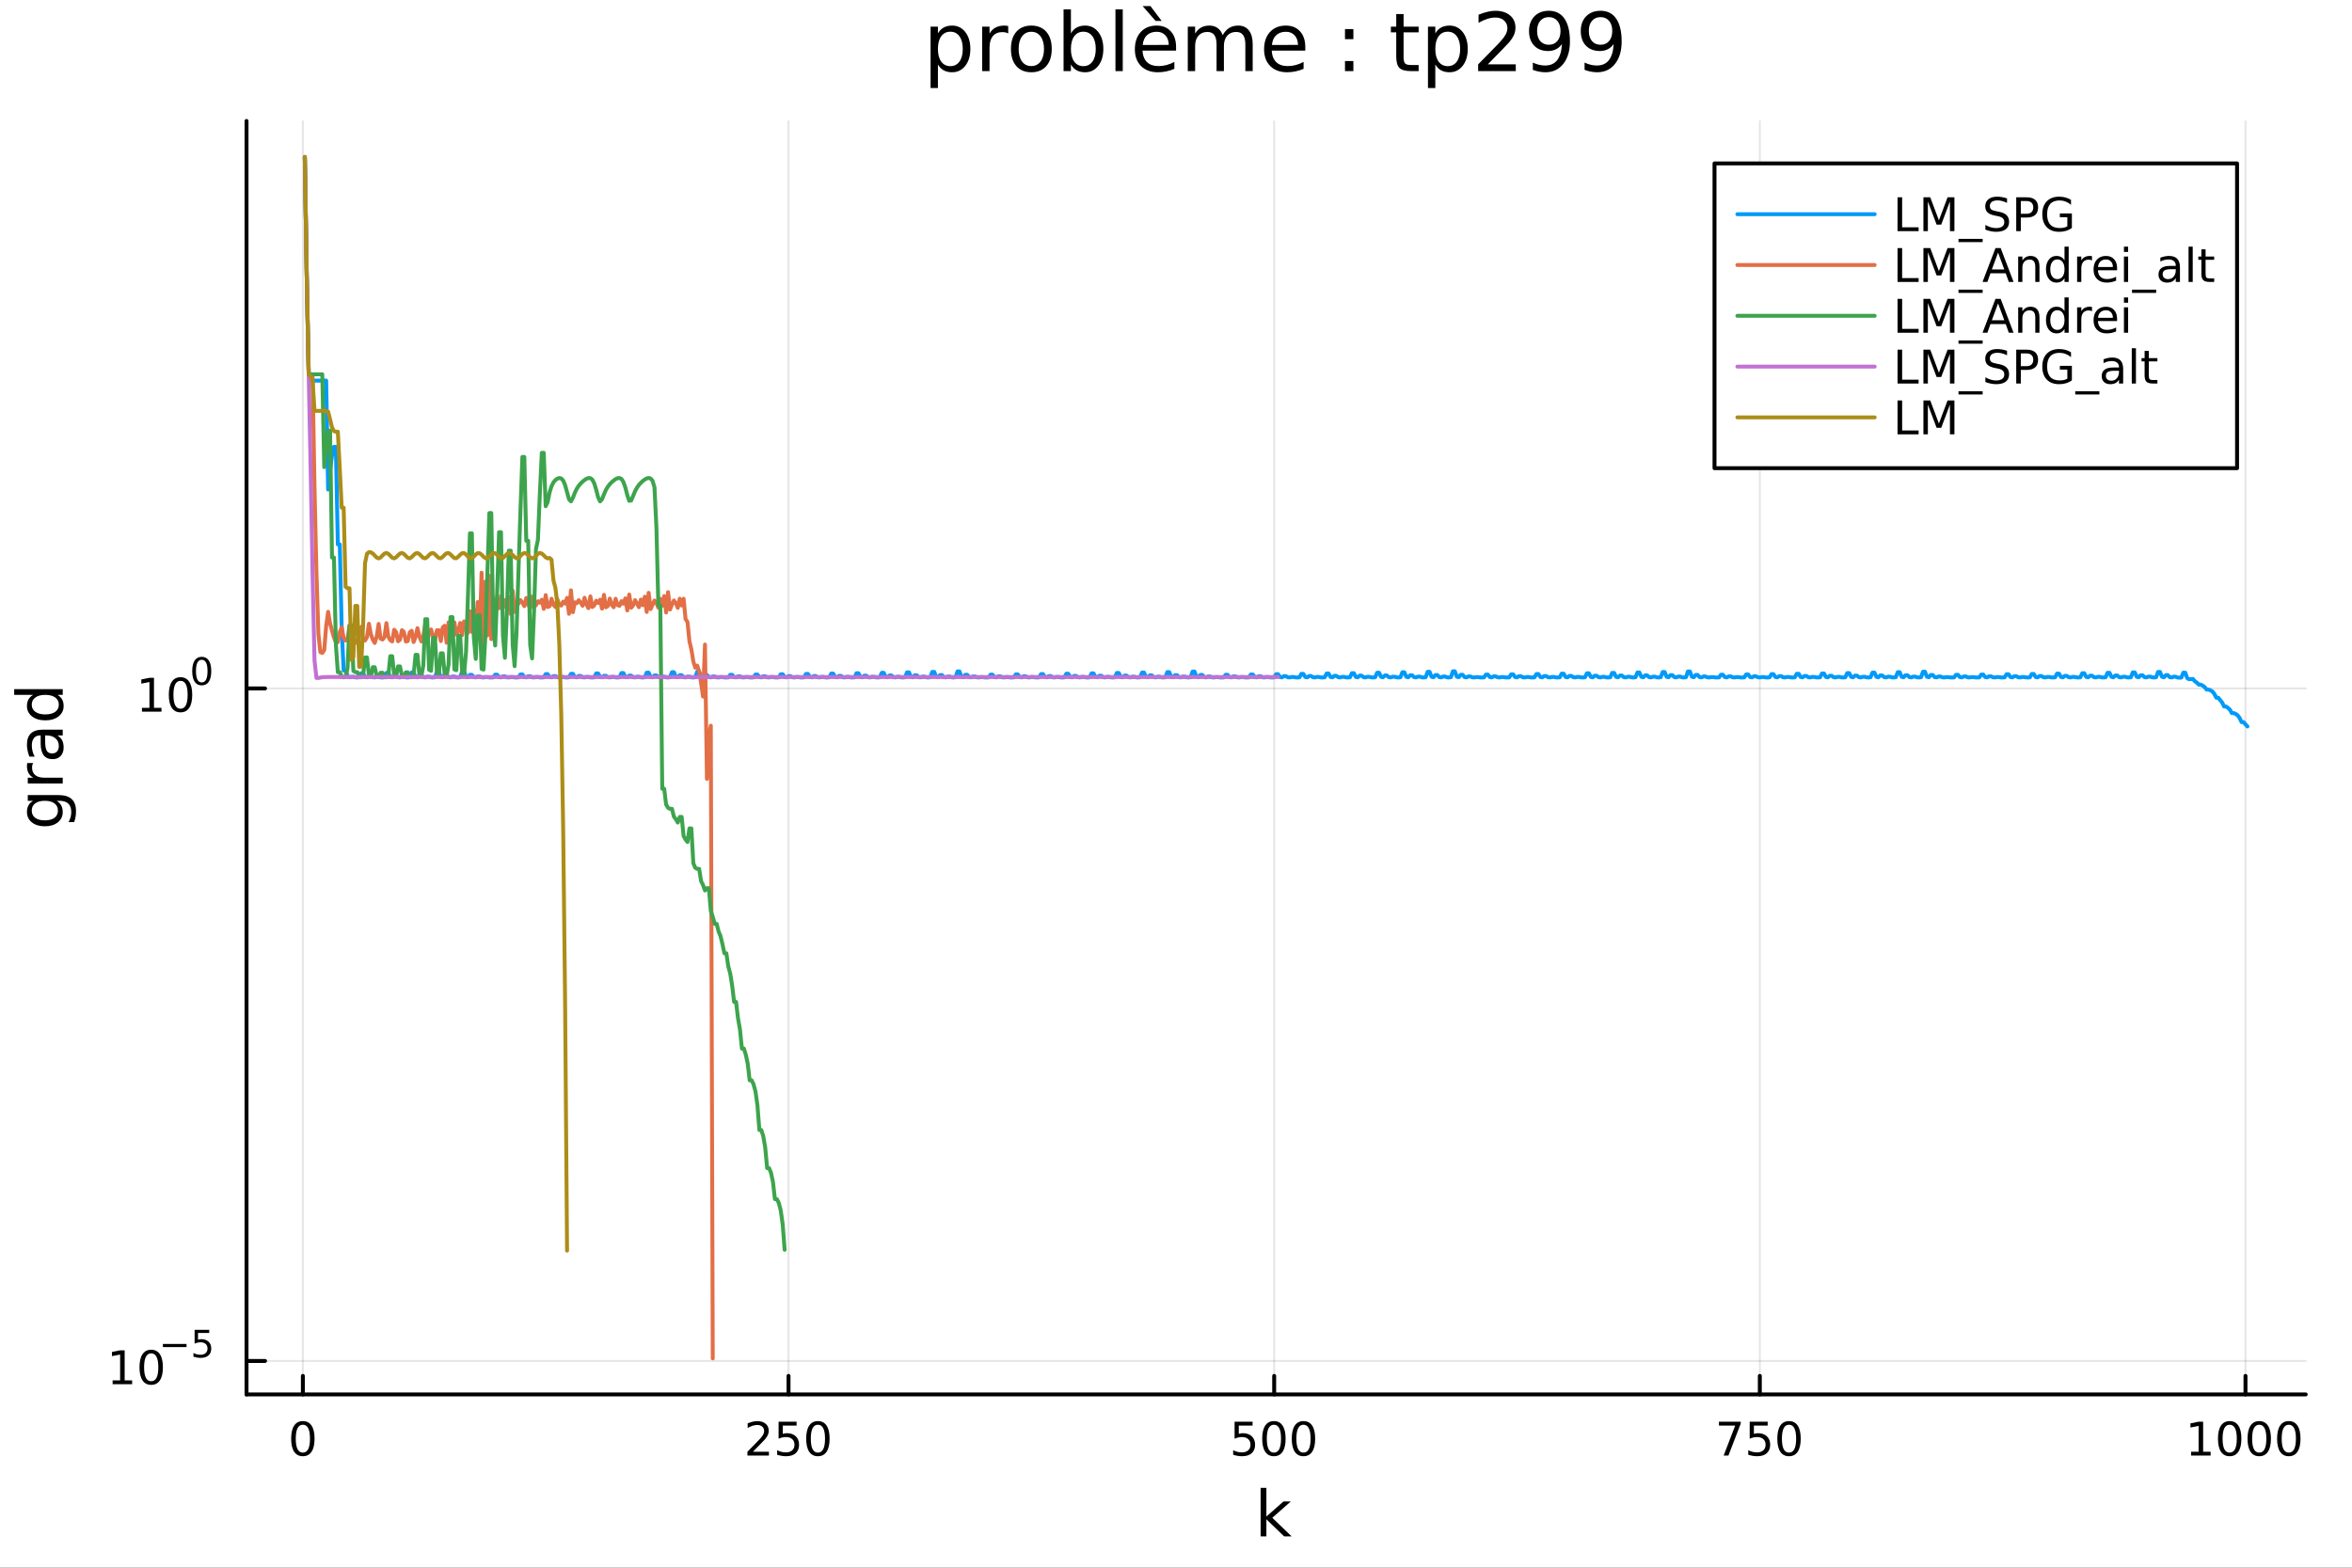 <?xml version="1.0" encoding="utf-8"?>
<svg xmlns="http://www.w3.org/2000/svg" xmlns:xlink="http://www.w3.org/1999/xlink" width="600" height="400" viewBox="0 0 2400 1600">
<rect x="0" y="0" width="2400" height="1600" fill="#333333" stroke="none"/>
<defs>
  <clipPath id="clip610">
    <rect x="0" y="0" width="2400" height="1600"/>
  </clipPath>
</defs>
<path clip-path="url(#clip610)" d="M0 1600 L2400 1600 L2400 0 L0 0  Z" fill="#ffffff" fill-rule="evenodd" fill-opacity="1"/>
<defs>
  <clipPath id="clip611">
    <rect x="480" y="0" width="1681" height="1600"/>
  </clipPath>
</defs>
<path clip-path="url(#clip610)" d="M251.56 1423.18 L2352.76 1423.18 L2352.76 123.472 L251.56 123.472  Z" fill="#ffffff" fill-rule="evenodd" fill-opacity="1"/>
<defs>
  <clipPath id="clip612">
    <rect x="251" y="123" width="2102" height="1301"/>
  </clipPath>
</defs>
<polyline clip-path="url(#clip612)" style="stroke:#000000; stroke-linecap:round; stroke-linejoin:round; stroke-width:2; stroke-opacity:0.1; fill:none" points="309.046,1423.18 309.046,123.472 "/>
<polyline clip-path="url(#clip612)" style="stroke:#000000; stroke-linecap:round; stroke-linejoin:round; stroke-width:2; stroke-opacity:0.1; fill:none" points="804.611,1423.18 804.611,123.472 "/>
<polyline clip-path="url(#clip612)" style="stroke:#000000; stroke-linecap:round; stroke-linejoin:round; stroke-width:2; stroke-opacity:0.1; fill:none" points="1300.18,1423.18 1300.18,123.472 "/>
<polyline clip-path="url(#clip612)" style="stroke:#000000; stroke-linecap:round; stroke-linejoin:round; stroke-width:2; stroke-opacity:0.1; fill:none" points="1795.74,1423.18 1795.74,123.472 "/>
<polyline clip-path="url(#clip612)" style="stroke:#000000; stroke-linecap:round; stroke-linejoin:round; stroke-width:2; stroke-opacity:0.1; fill:none" points="2291.31,1423.18 2291.31,123.472 "/>
<polyline clip-path="url(#clip610)" style="stroke:#000000; stroke-linecap:round; stroke-linejoin:round; stroke-width:4; stroke-opacity:1; fill:none" points="251.56,1423.18 2352.76,1423.18 "/>
<polyline clip-path="url(#clip610)" style="stroke:#000000; stroke-linecap:round; stroke-linejoin:round; stroke-width:4; stroke-opacity:1; fill:none" points="309.046,1423.18 309.046,1404.28 "/>
<polyline clip-path="url(#clip610)" style="stroke:#000000; stroke-linecap:round; stroke-linejoin:round; stroke-width:4; stroke-opacity:1; fill:none" points="804.611,1423.18 804.611,1404.28 "/>
<polyline clip-path="url(#clip610)" style="stroke:#000000; stroke-linecap:round; stroke-linejoin:round; stroke-width:4; stroke-opacity:1; fill:none" points="1300.18,1423.18 1300.18,1404.28 "/>
<polyline clip-path="url(#clip610)" style="stroke:#000000; stroke-linecap:round; stroke-linejoin:round; stroke-width:4; stroke-opacity:1; fill:none" points="1795.74,1423.18 1795.74,1404.28 "/>
<polyline clip-path="url(#clip610)" style="stroke:#000000; stroke-linecap:round; stroke-linejoin:round; stroke-width:4; stroke-opacity:1; fill:none" points="2291.31,1423.18 2291.31,1404.28 "/>
<path clip-path="url(#clip610)" d="M309.046 1454.1 Q305.435 1454.1 303.606 1457.66 Q301.8 1461.2 301.8 1468.33 Q301.8 1475.44 303.606 1479.01 Q305.435 1482.55 309.046 1482.55 Q312.68 1482.55 314.486 1479.01 Q316.314 1475.44 316.314 1468.33 Q316.314 1461.2 314.486 1457.66 Q312.68 1454.1 309.046 1454.1 M309.046 1450.39 Q314.856 1450.39 317.911 1455 Q320.99 1459.58 320.99 1468.33 Q320.99 1477.06 317.911 1481.67 Q314.856 1486.25 309.046 1486.25 Q303.236 1486.25 300.157 1481.67 Q297.101 1477.06 297.101 1468.33 Q297.101 1459.58 300.157 1455 Q303.236 1450.39 309.046 1450.39 Z" fill="#000000" fill-rule="nonzero" fill-opacity="1" /><path clip-path="url(#clip610)" d="M768.303 1481.64 L784.622 1481.64 L784.622 1485.58 L762.678 1485.58 L762.678 1481.64 Q765.34 1478.89 769.923 1474.26 Q774.53 1469.61 775.71 1468.27 Q777.956 1465.74 778.835 1464.01 Q779.738 1462.25 779.738 1460.56 Q779.738 1457.8 777.794 1456.07 Q775.873 1454.33 772.771 1454.33 Q770.572 1454.33 768.118 1455.09 Q765.687 1455.86 762.91 1457.41 L762.91 1452.69 Q765.734 1451.55 768.187 1450.97 Q770.641 1450.39 772.678 1450.39 Q778.048 1450.39 781.243 1453.08 Q784.437 1455.77 784.437 1460.26 Q784.437 1462.39 783.627 1464.31 Q782.84 1466.2 780.734 1468.8 Q780.155 1469.47 777.053 1472.69 Q773.951 1475.88 768.303 1481.64 Z" fill="#000000" fill-rule="nonzero" fill-opacity="1" /><path clip-path="url(#clip610)" d="M794.484 1451.02 L812.84 1451.02 L812.84 1454.96 L798.766 1454.96 L798.766 1463.43 Q799.784 1463.08 800.803 1462.92 Q801.821 1462.73 802.84 1462.73 Q808.627 1462.73 812.007 1465.9 Q815.386 1469.08 815.386 1474.49 Q815.386 1480.07 811.914 1483.17 Q808.442 1486.25 802.122 1486.25 Q799.946 1486.25 797.678 1485.88 Q795.433 1485.51 793.025 1484.77 L793.025 1480.07 Q795.109 1481.2 797.331 1481.76 Q799.553 1482.32 802.03 1482.32 Q806.034 1482.32 808.372 1480.21 Q810.71 1478.1 810.71 1474.49 Q810.71 1470.88 808.372 1468.77 Q806.034 1466.67 802.03 1466.67 Q800.155 1466.67 798.28 1467.08 Q796.428 1467.5 794.484 1468.38 L794.484 1451.02 Z" fill="#000000" fill-rule="nonzero" fill-opacity="1" /><path clip-path="url(#clip610)" d="M834.599 1454.1 Q830.988 1454.1 829.159 1457.66 Q827.354 1461.2 827.354 1468.33 Q827.354 1475.44 829.159 1479.01 Q830.988 1482.55 834.599 1482.55 Q838.233 1482.55 840.039 1479.01 Q841.868 1475.44 841.868 1468.33 Q841.868 1461.2 840.039 1457.66 Q838.233 1454.1 834.599 1454.1 M834.599 1450.39 Q840.409 1450.39 843.465 1455 Q846.543 1459.58 846.543 1468.33 Q846.543 1477.06 843.465 1481.67 Q840.409 1486.25 834.599 1486.25 Q828.789 1486.25 825.71 1481.67 Q822.655 1477.06 822.655 1468.33 Q822.655 1459.58 825.71 1455 Q828.789 1450.39 834.599 1450.39 Z" fill="#000000" fill-rule="nonzero" fill-opacity="1" /><path clip-path="url(#clip610)" d="M1259.79 1451.02 L1278.15 1451.02 L1278.15 1454.96 L1264.08 1454.96 L1264.08 1463.43 Q1265.09 1463.08 1266.11 1462.92 Q1267.13 1462.73 1268.15 1462.73 Q1273.94 1462.73 1277.32 1465.9 Q1280.7 1469.08 1280.7 1474.49 Q1280.7 1480.07 1277.22 1483.17 Q1273.75 1486.25 1267.43 1486.25 Q1265.26 1486.25 1262.99 1485.88 Q1260.74 1485.51 1258.34 1484.77 L1258.34 1480.07 Q1260.42 1481.2 1262.64 1481.76 Q1264.86 1482.32 1267.34 1482.32 Q1271.34 1482.32 1273.68 1480.21 Q1276.02 1478.1 1276.02 1474.49 Q1276.02 1470.88 1273.68 1468.77 Q1271.34 1466.67 1267.34 1466.67 Q1265.47 1466.67 1263.59 1467.08 Q1261.74 1467.5 1259.79 1468.38 L1259.79 1451.02 Z" fill="#000000" fill-rule="nonzero" fill-opacity="1" /><path clip-path="url(#clip610)" d="M1299.91 1454.1 Q1296.3 1454.1 1294.47 1457.66 Q1292.66 1461.2 1292.66 1468.33 Q1292.66 1475.44 1294.47 1479.01 Q1296.3 1482.55 1299.91 1482.55 Q1303.54 1482.55 1305.35 1479.01 Q1307.18 1475.44 1307.18 1468.33 Q1307.18 1461.2 1305.35 1457.66 Q1303.54 1454.1 1299.91 1454.1 M1299.91 1450.39 Q1305.72 1450.39 1308.78 1455 Q1311.85 1459.58 1311.85 1468.33 Q1311.85 1477.06 1308.78 1481.67 Q1305.72 1486.25 1299.91 1486.25 Q1294.1 1486.25 1291.02 1481.67 Q1287.97 1477.06 1287.97 1468.33 Q1287.97 1459.58 1291.02 1455 Q1294.1 1450.39 1299.91 1450.39 Z" fill="#000000" fill-rule="nonzero" fill-opacity="1" /><path clip-path="url(#clip610)" d="M1330.07 1454.1 Q1326.46 1454.1 1324.63 1457.66 Q1322.83 1461.2 1322.83 1468.33 Q1322.83 1475.44 1324.63 1479.01 Q1326.46 1482.55 1330.07 1482.55 Q1333.71 1482.55 1335.51 1479.01 Q1337.34 1475.44 1337.34 1468.33 Q1337.34 1461.2 1335.51 1457.66 Q1333.71 1454.1 1330.07 1454.1 M1330.07 1450.39 Q1335.88 1450.39 1338.94 1455 Q1342.02 1459.58 1342.02 1468.33 Q1342.02 1477.06 1338.94 1481.67 Q1335.88 1486.25 1330.07 1486.25 Q1324.26 1486.25 1321.18 1481.67 Q1318.13 1477.06 1318.13 1468.33 Q1318.13 1459.58 1321.18 1455 Q1324.26 1450.39 1330.07 1450.39 Z" fill="#000000" fill-rule="nonzero" fill-opacity="1" /><path clip-path="url(#clip610)" d="M1754.02 1451.02 L1776.24 1451.02 L1776.24 1453.01 L1763.69 1485.58 L1758.81 1485.58 L1770.61 1454.96 L1754.02 1454.96 L1754.02 1451.02 Z" fill="#000000" fill-rule="nonzero" fill-opacity="1" /><path clip-path="url(#clip610)" d="M1785.41 1451.02 L1803.76 1451.02 L1803.76 1454.96 L1789.69 1454.96 L1789.69 1463.43 Q1790.71 1463.08 1791.72 1462.92 Q1792.74 1462.73 1793.76 1462.73 Q1799.55 1462.73 1802.93 1465.9 Q1806.31 1469.08 1806.31 1474.49 Q1806.31 1480.07 1802.84 1483.17 Q1799.36 1486.25 1793.04 1486.25 Q1790.87 1486.25 1788.6 1485.88 Q1786.35 1485.51 1783.95 1484.77 L1783.95 1480.07 Q1786.03 1481.2 1788.25 1481.76 Q1790.47 1482.32 1792.95 1482.32 Q1796.96 1482.32 1799.29 1480.21 Q1801.63 1478.1 1801.63 1474.49 Q1801.63 1470.88 1799.29 1468.77 Q1796.96 1466.67 1792.95 1466.67 Q1791.08 1466.67 1789.2 1467.08 Q1787.35 1467.5 1785.41 1468.38 L1785.41 1451.02 Z" fill="#000000" fill-rule="nonzero" fill-opacity="1" /><path clip-path="url(#clip610)" d="M1825.52 1454.1 Q1821.91 1454.1 1820.08 1457.66 Q1818.28 1461.2 1818.28 1468.33 Q1818.28 1475.44 1820.08 1479.01 Q1821.91 1482.55 1825.52 1482.55 Q1829.16 1482.55 1830.96 1479.01 Q1832.79 1475.44 1832.79 1468.33 Q1832.79 1461.2 1830.96 1457.66 Q1829.16 1454.1 1825.52 1454.1 M1825.52 1450.39 Q1831.33 1450.39 1834.39 1455 Q1837.47 1459.58 1837.47 1468.33 Q1837.47 1477.06 1834.39 1481.67 Q1831.33 1486.25 1825.52 1486.25 Q1819.71 1486.25 1816.63 1481.67 Q1813.58 1477.06 1813.58 1468.33 Q1813.58 1459.58 1816.63 1455 Q1819.71 1450.39 1825.52 1450.39 Z" fill="#000000" fill-rule="nonzero" fill-opacity="1" /><path clip-path="url(#clip610)" d="M2235.83 1481.64 L2243.47 1481.64 L2243.47 1455.28 L2235.16 1456.95 L2235.16 1452.69 L2243.42 1451.02 L2248.1 1451.02 L2248.1 1481.64 L2255.74 1481.64 L2255.74 1485.58 L2235.83 1485.58 L2235.83 1481.64 Z" fill="#000000" fill-rule="nonzero" fill-opacity="1" /><path clip-path="url(#clip610)" d="M2275.18 1454.1 Q2271.57 1454.1 2269.74 1457.66 Q2267.94 1461.2 2267.94 1468.33 Q2267.94 1475.44 2269.74 1479.01 Q2271.57 1482.55 2275.18 1482.55 Q2278.82 1482.55 2280.62 1479.01 Q2282.45 1475.44 2282.45 1468.33 Q2282.45 1461.2 2280.62 1457.66 Q2278.82 1454.1 2275.18 1454.1 M2275.18 1450.39 Q2280.99 1450.39 2284.05 1455 Q2287.13 1459.58 2287.13 1468.33 Q2287.13 1477.06 2284.05 1481.67 Q2280.99 1486.25 2275.18 1486.25 Q2269.37 1486.25 2266.29 1481.67 Q2263.24 1477.06 2263.24 1468.33 Q2263.24 1459.58 2266.29 1455 Q2269.37 1450.39 2275.18 1450.39 Z" fill="#000000" fill-rule="nonzero" fill-opacity="1" /><path clip-path="url(#clip610)" d="M2305.35 1454.1 Q2301.73 1454.1 2299.91 1457.66 Q2298.1 1461.2 2298.1 1468.33 Q2298.1 1475.44 2299.91 1479.01 Q2301.73 1482.55 2305.35 1482.55 Q2308.98 1482.55 2310.78 1479.01 Q2312.61 1475.44 2312.61 1468.33 Q2312.61 1461.2 2310.78 1457.66 Q2308.98 1454.1 2305.35 1454.1 M2305.35 1450.39 Q2311.16 1450.39 2314.21 1455 Q2317.29 1459.58 2317.29 1468.33 Q2317.29 1477.06 2314.21 1481.67 Q2311.16 1486.25 2305.35 1486.25 Q2299.53 1486.25 2296.46 1481.67 Q2293.4 1477.06 2293.4 1468.33 Q2293.4 1459.58 2296.46 1455 Q2299.53 1450.39 2305.35 1450.39 Z" fill="#000000" fill-rule="nonzero" fill-opacity="1" /><path clip-path="url(#clip610)" d="M2335.51 1454.1 Q2331.9 1454.1 2330.07 1457.66 Q2328.26 1461.2 2328.26 1468.33 Q2328.26 1475.44 2330.07 1479.01 Q2331.9 1482.55 2335.51 1482.55 Q2339.14 1482.55 2340.95 1479.01 Q2342.78 1475.44 2342.78 1468.33 Q2342.78 1461.2 2340.95 1457.66 Q2339.14 1454.1 2335.51 1454.1 M2335.51 1450.39 Q2341.32 1450.39 2344.37 1455 Q2347.45 1459.58 2347.45 1468.33 Q2347.45 1477.06 2344.37 1481.67 Q2341.32 1486.25 2335.51 1486.25 Q2329.7 1486.25 2326.62 1481.67 Q2323.56 1477.06 2323.56 1468.33 Q2323.56 1459.58 2326.62 1455 Q2329.7 1450.39 2335.51 1450.39 Z" fill="#000000" fill-rule="nonzero" fill-opacity="1" /><path clip-path="url(#clip610)" d="M1286.34 1518.52 L1292.23 1518.52 L1292.23 1547.77 L1309.7 1532.4 L1317.18 1532.4 L1298.27 1549.07 L1317.98 1568.04 L1310.34 1568.04 L1292.23 1550.63 L1292.23 1568.04 L1286.34 1568.04 L1286.34 1518.52 Z" fill="#000000" fill-rule="nonzero" fill-opacity="1" /><polyline clip-path="url(#clip612)" style="stroke:#000000; stroke-linecap:round; stroke-linejoin:round; stroke-width:2; stroke-opacity:0.1; fill:none" points="251.56,1389.01 2352.76,1389.01 "/>
<polyline clip-path="url(#clip612)" style="stroke:#000000; stroke-linecap:round; stroke-linejoin:round; stroke-width:2; stroke-opacity:0.1; fill:none" points="251.56,702.635 2352.76,702.635 "/>
<polyline clip-path="url(#clip610)" style="stroke:#000000; stroke-linecap:round; stroke-linejoin:round; stroke-width:4; stroke-opacity:1; fill:none" points="251.56,1423.18 251.56,123.472 "/>
<polyline clip-path="url(#clip610)" style="stroke:#000000; stroke-linecap:round; stroke-linejoin:round; stroke-width:4; stroke-opacity:1; fill:none" points="251.56,1389.01 270.458,1389.01 "/>
<polyline clip-path="url(#clip610)" style="stroke:#000000; stroke-linecap:round; stroke-linejoin:round; stroke-width:4; stroke-opacity:1; fill:none" points="251.56,702.635 270.458,702.635 "/>
<path clip-path="url(#clip610)" d="M114.931 1408.8 L122.57 1408.8 L122.57 1382.43 L114.26 1384.1 L114.26 1379.84 L122.524 1378.17 L127.2 1378.17 L127.2 1408.8 L134.839 1408.8 L134.839 1412.73 L114.931 1412.73 L114.931 1408.8 Z" fill="#000000" fill-rule="nonzero" fill-opacity="1" /><path clip-path="url(#clip610)" d="M154.283 1381.25 Q150.672 1381.25 148.843 1384.82 Q147.038 1388.36 147.038 1395.49 Q147.038 1402.6 148.843 1406.16 Q150.672 1409.7 154.283 1409.7 Q157.917 1409.7 159.723 1406.16 Q161.552 1402.6 161.552 1395.49 Q161.552 1388.36 159.723 1384.82 Q157.917 1381.25 154.283 1381.25 M154.283 1377.55 Q160.093 1377.55 163.149 1382.16 Q166.227 1386.74 166.227 1395.49 Q166.227 1404.22 163.149 1408.82 Q160.093 1413.41 154.283 1413.41 Q148.473 1413.41 145.394 1408.82 Q142.339 1404.22 142.339 1395.49 Q142.339 1386.74 145.394 1382.16 Q148.473 1377.55 154.283 1377.55 Z" fill="#000000" fill-rule="nonzero" fill-opacity="1" /><path clip-path="url(#clip610)" d="M166.227 1371.65 L190.339 1371.65 L190.339 1374.85 L166.227 1374.85 L166.227 1371.65 Z" fill="#000000" fill-rule="nonzero" fill-opacity="1" /><path clip-path="url(#clip610)" d="M198.577 1357.24 L213.491 1357.24 L213.491 1360.44 L202.056 1360.44 L202.056 1367.33 Q202.884 1367.04 203.711 1366.91 Q204.539 1366.76 205.366 1366.76 Q210.068 1366.76 212.814 1369.34 Q215.56 1371.91 215.56 1376.32 Q215.56 1380.85 212.739 1383.37 Q209.918 1385.87 204.783 1385.87 Q203.015 1385.87 201.172 1385.57 Q199.348 1385.27 197.392 1384.67 L197.392 1380.85 Q199.085 1381.77 200.89 1382.22 Q202.696 1382.67 204.708 1382.67 Q207.962 1382.67 209.861 1380.96 Q211.761 1379.25 211.761 1376.32 Q211.761 1373.38 209.861 1371.67 Q207.962 1369.96 204.708 1369.96 Q203.185 1369.96 201.661 1370.3 Q200.157 1370.64 198.577 1371.35 L198.577 1357.24 Z" fill="#000000" fill-rule="nonzero" fill-opacity="1" /><path clip-path="url(#clip610)" d="M144.855 722.427 L152.493 722.427 L152.493 696.062 L144.183 697.728 L144.183 693.469 L152.447 691.803 L157.123 691.803 L157.123 722.427 L164.762 722.427 L164.762 726.363 L144.855 726.363 L144.855 722.427 Z" fill="#000000" fill-rule="nonzero" fill-opacity="1" /><path clip-path="url(#clip610)" d="M184.206 694.881 Q180.595 694.881 178.766 698.446 Q176.961 701.988 176.961 709.117 Q176.961 716.224 178.766 719.789 Q180.595 723.33 184.206 723.33 Q187.84 723.33 189.646 719.789 Q191.475 716.224 191.475 709.117 Q191.475 701.988 189.646 698.446 Q187.84 694.881 184.206 694.881 M184.206 691.178 Q190.016 691.178 193.072 695.784 Q196.151 700.367 196.151 709.117 Q196.151 717.844 193.072 722.451 Q190.016 727.034 184.206 727.034 Q178.396 727.034 175.317 722.451 Q172.262 717.844 172.262 709.117 Q172.262 700.367 175.317 695.784 Q178.396 691.178 184.206 691.178 Z" fill="#000000" fill-rule="nonzero" fill-opacity="1" /><path clip-path="url(#clip610)" d="M205.855 673.374 Q202.921 673.374 201.436 676.27 Q199.969 679.148 199.969 684.94 Q199.969 690.714 201.436 693.611 Q202.921 696.488 205.855 696.488 Q208.808 696.488 210.275 693.611 Q211.761 690.714 211.761 684.94 Q211.761 679.148 210.275 676.27 Q208.808 673.374 205.855 673.374 M205.855 670.364 Q210.576 670.364 213.059 674.107 Q215.56 677.831 215.56 684.94 Q215.56 692.031 213.059 695.774 Q210.576 699.498 205.855 699.498 Q201.135 699.498 198.633 695.774 Q196.151 692.031 196.151 684.94 Q196.151 677.831 198.633 674.107 Q201.135 670.364 205.855 670.364 Z" fill="#000000" fill-rule="nonzero" fill-opacity="1" /><path clip-path="url(#clip610)" d="M45.766 817.313 Q39.401 817.313 35.9 819.955 Q32.398 822.565 32.398 827.307 Q32.398 832.018 35.9 834.66 Q39.401 837.27 45.766 837.27 Q52.1 837.27 55.601 834.66 Q59.103 832.018 59.103 827.307 Q59.103 822.565 55.601 819.955 Q52.1 817.313 45.766 817.313 M59.58 811.457 Q68.683 811.457 73.107 815.499 Q77.563 819.541 77.563 827.88 Q77.563 830.967 77.086 833.705 Q76.64 836.442 75.685 839.02 L69.988 839.02 Q71.388 836.442 72.057 833.928 Q72.725 831.413 72.725 828.803 Q72.725 823.042 69.701 820.178 Q66.71 817.313 60.63 817.313 L57.734 817.313 Q60.885 819.127 62.445 821.96 Q64.004 824.793 64.004 828.739 Q64.004 835.296 59.007 839.307 Q54.01 843.317 45.766 843.317 Q37.491 843.317 32.494 839.307 Q27.497 835.296 27.497 828.739 Q27.497 824.793 29.056 821.96 Q30.616 819.127 33.767 817.313 L28.356 817.313 L28.356 811.457 L59.58 811.457 Z" fill="#000000" fill-rule="nonzero" fill-opacity="1" /><path clip-path="url(#clip610)" d="M33.831 778.737 Q33.258 779.724 33.003 780.901 Q32.717 782.047 32.717 783.447 Q32.717 788.413 35.963 791.086 Q39.178 793.728 45.225 793.728 L64.004 793.728 L64.004 799.616 L28.356 799.616 L28.356 793.728 L33.894 793.728 Q30.648 791.882 29.088 788.922 Q27.497 785.962 27.497 781.729 Q27.497 781.124 27.592 780.392 Q27.656 779.66 27.815 778.769 L33.831 778.737 Z" fill="#000000" fill-rule="nonzero" fill-opacity="1" /><path clip-path="url(#clip610)" d="M46.085 756.393 Q46.085 763.491 47.708 766.228 Q49.331 768.965 53.246 768.965 Q56.365 768.965 58.211 766.928 Q60.026 764.86 60.026 761.327 Q60.026 756.457 56.588 753.529 Q53.119 750.569 47.39 750.569 L46.085 750.569 L46.085 756.393 M43.666 744.712 L64.004 744.712 L64.004 750.569 L58.593 750.569 Q61.84 752.574 63.399 755.566 Q64.927 758.558 64.927 762.886 Q64.927 768.361 61.872 771.607 Q58.784 774.822 53.628 774.822 Q47.612 774.822 44.557 770.812 Q41.501 766.769 41.501 758.78 L41.501 750.569 L40.928 750.569 Q36.886 750.569 34.69 753.242 Q32.462 755.884 32.462 760.69 Q32.462 763.746 33.194 766.642 Q33.926 769.538 35.39 772.212 L29.98 772.212 Q28.738 768.997 28.133 765.974 Q27.497 762.95 27.497 760.085 Q27.497 752.351 31.507 748.532 Q35.518 744.712 43.666 744.712 Z" fill="#000000" fill-rule="nonzero" fill-opacity="1" /><path clip-path="url(#clip610)" d="M33.767 709.191 L14.479 709.191 L14.479 703.335 L64.004 703.335 L64.004 709.191 L58.657 709.191 Q61.84 711.038 63.399 713.87 Q64.927 716.671 64.927 720.618 Q64.927 727.079 59.771 731.153 Q54.615 735.195 46.212 735.195 Q37.809 735.195 32.653 731.153 Q27.497 727.079 27.497 720.618 Q27.497 716.671 29.056 713.87 Q30.584 711.038 33.767 709.191 M46.212 729.148 Q52.673 729.148 56.365 726.506 Q60.026 723.833 60.026 719.186 Q60.026 714.539 56.365 711.865 Q52.673 709.191 46.212 709.191 Q39.751 709.191 36.09 711.865 Q32.398 714.539 32.398 719.186 Q32.398 723.833 36.09 726.506 Q39.751 729.148 46.212 729.148 Z" fill="#000000" fill-rule="nonzero" fill-opacity="1" /><path clip-path="url(#clip610)" d="M957.062 65.77 L957.062 89.833 L949.567 89.833 L949.567 27.206 L957.062 27.206 L957.062 34.092 Q959.411 30.041 962.976 28.097 Q966.581 26.112 971.564 26.112 Q979.828 26.112 984.972 32.675 Q990.157 39.237 990.157 49.931 Q990.157 60.626 984.972 67.188 Q979.828 73.751 971.564 73.751 Q966.581 73.751 962.976 71.806 Q959.411 69.821 957.062 65.77 M982.42 49.931 Q982.42 41.708 979.017 37.05 Q975.655 32.35 969.741 32.35 Q963.827 32.35 960.424 37.05 Q957.062 41.708 957.062 49.931 Q957.062 58.155 960.424 62.854 Q963.827 67.512 969.741 67.512 Q975.655 67.512 979.017 62.854 Q982.42 58.155 982.42 49.931 Z" fill="#000000" fill-rule="nonzero" fill-opacity="1" /><path clip-path="url(#clip610)" d="M1028.8 34.173 Q1027.55 33.444 1026.05 33.12 Q1024.59 32.756 1022.81 32.756 Q1016.49 32.756 1013.09 36.888 Q1009.72 40.979 1009.72 48.676 L1009.72 72.576 L1002.23 72.576 L1002.23 27.206 L1009.72 27.206 L1009.72 34.254 Q1012.07 30.122 1015.84 28.138 Q1019.61 26.112 1025 26.112 Q1025.76 26.112 1026.7 26.234 Q1027.63 26.315 1028.76 26.517 L1028.8 34.173 Z" fill="#000000" fill-rule="nonzero" fill-opacity="1" /><path clip-path="url(#clip610)" d="M1052.38 32.431 Q1046.38 32.431 1042.9 37.131 Q1039.42 41.789 1039.42 49.931 Q1039.42 58.074 1042.86 62.773 Q1046.34 67.431 1052.38 67.431 Q1058.33 67.431 1061.82 62.732 Q1065.3 58.033 1065.3 49.931 Q1065.3 41.87 1061.82 37.171 Q1058.33 32.431 1052.38 32.431 M1052.38 26.112 Q1062.1 26.112 1067.65 32.431 Q1073.2 38.751 1073.2 49.931 Q1073.2 61.071 1067.65 67.431 Q1062.1 73.751 1052.38 73.751 Q1042.62 73.751 1037.07 67.431 Q1031.56 61.071 1031.56 49.931 Q1031.56 38.751 1037.07 32.431 Q1042.62 26.112 1052.38 26.112 Z" fill="#000000" fill-rule="nonzero" fill-opacity="1" /><path clip-path="url(#clip610)" d="M1118.13 49.931 Q1118.13 41.708 1114.72 37.05 Q1111.36 32.35 1105.45 32.35 Q1099.53 32.35 1096.13 37.05 Q1092.77 41.708 1092.77 49.931 Q1092.77 58.155 1096.13 62.854 Q1099.53 67.512 1105.45 67.512 Q1111.36 67.512 1114.72 62.854 Q1118.13 58.155 1118.13 49.931 M1092.77 34.092 Q1095.12 30.041 1098.68 28.097 Q1102.29 26.112 1107.27 26.112 Q1115.53 26.112 1120.68 32.675 Q1125.86 39.237 1125.86 49.931 Q1125.86 60.626 1120.68 67.188 Q1115.53 73.751 1107.27 73.751 Q1102.29 73.751 1098.68 71.806 Q1095.12 69.821 1092.77 65.77 L1092.77 72.576 L1085.27 72.576 L1085.27 9.544 L1092.77 9.544 L1092.77 34.092 Z" fill="#000000" fill-rule="nonzero" fill-opacity="1" /><path clip-path="url(#clip610)" d="M1138.22 9.544 L1145.67 9.544 L1145.67 72.576 L1138.22 72.576 L1138.22 9.544 Z" fill="#000000" fill-rule="nonzero" fill-opacity="1" /><path clip-path="url(#clip610)" d="M1200.08 48.028 L1200.08 51.673 L1165.8 51.673 Q1166.29 59.37 1170.42 63.421 Q1174.6 67.431 1182.01 67.431 Q1186.3 67.431 1190.31 66.378 Q1194.36 65.325 1198.33 63.218 L1198.33 70.267 Q1194.32 71.968 1190.11 72.86 Q1185.9 73.751 1181.56 73.751 Q1170.71 73.751 1164.35 67.431 Q1158.03 61.112 1158.03 50.337 Q1158.03 39.197 1164.02 32.675 Q1170.06 26.112 1180.27 26.112 Q1189.42 26.112 1194.73 32.026 Q1200.08 37.9 1200.08 48.028 M1192.62 45.84 Q1192.54 39.723 1189.18 36.077 Q1185.86 32.431 1180.35 32.431 Q1174.11 32.431 1170.34 35.956 Q1166.61 39.48 1166.05 45.88 L1192.62 45.84 M1173.95 6.222 L1185.37 21.373 L1179.17 21.373 L1165.97 6.222 L1173.95 6.222 Z" fill="#000000" fill-rule="nonzero" fill-opacity="1" /><path clip-path="url(#clip610)" d="M1247.63 35.915 Q1250.43 30.892 1254.32 28.502 Q1258.21 26.112 1263.47 26.112 Q1270.56 26.112 1274.41 31.095 Q1278.26 36.037 1278.26 45.192 L1278.26 72.576 L1270.76 72.576 L1270.76 45.435 Q1270.76 38.913 1268.45 35.753 Q1266.15 32.594 1261.41 32.594 Q1255.61 32.594 1252.25 36.442 Q1248.89 40.29 1248.89 46.934 L1248.89 72.576 L1241.39 72.576 L1241.39 45.435 Q1241.39 38.873 1239.09 35.753 Q1236.78 32.594 1231.96 32.594 Q1226.24 32.594 1222.88 36.482 Q1219.52 40.331 1219.52 46.934 L1219.52 72.576 L1212.03 72.576 L1212.03 27.206 L1219.52 27.206 L1219.52 34.254 Q1222.07 30.082 1225.64 28.097 Q1229.2 26.112 1234.1 26.112 Q1239.04 26.112 1242.49 28.624 Q1245.97 31.135 1247.63 35.915 Z" fill="#000000" fill-rule="nonzero" fill-opacity="1" /><path clip-path="url(#clip610)" d="M1331.93 48.028 L1331.93 51.673 L1297.66 51.673 Q1298.15 59.37 1302.28 63.421 Q1306.45 67.431 1313.87 67.431 Q1318.16 67.431 1322.17 66.378 Q1326.22 65.325 1330.19 63.218 L1330.19 70.267 Q1326.18 71.968 1321.97 72.86 Q1317.75 73.751 1313.42 73.751 Q1302.56 73.751 1296.2 67.431 Q1289.88 61.112 1289.88 50.337 Q1289.88 39.197 1295.88 32.675 Q1301.92 26.112 1312.12 26.112 Q1321.28 26.112 1326.59 32.026 Q1331.93 37.9 1331.93 48.028 M1324.48 45.84 Q1324.4 39.723 1321.04 36.077 Q1317.71 32.431 1312.2 32.431 Q1305.97 32.431 1302.2 35.956 Q1298.47 39.48 1297.9 45.88 L1324.48 45.84 Z" fill="#000000" fill-rule="nonzero" fill-opacity="1" /><path clip-path="url(#clip610)" d="M1372.44 62.287 L1380.99 62.287 L1380.99 72.576 L1372.44 72.576 L1372.44 62.287 M1372.44 29.677 L1380.99 29.677 L1380.99 39.966 L1372.44 39.966 L1372.44 29.677 Z" fill="#000000" fill-rule="nonzero" fill-opacity="1" /><path clip-path="url(#clip610)" d="M1432.23 14.324 L1432.23 27.206 L1447.59 27.206 L1447.59 32.999 L1432.23 32.999 L1432.23 57.628 Q1432.23 63.178 1433.73 64.758 Q1435.27 66.338 1439.93 66.338 L1447.59 66.338 L1447.59 72.576 L1439.93 72.576 Q1431.3 72.576 1428.02 69.376 Q1424.74 66.135 1424.74 57.628 L1424.74 32.999 L1419.27 32.999 L1419.27 27.206 L1424.74 27.206 L1424.74 14.324 L1432.23 14.324 Z" fill="#000000" fill-rule="nonzero" fill-opacity="1" /><path clip-path="url(#clip610)" d="M1464.6 65.77 L1464.6 89.833 L1457.11 89.833 L1457.11 27.206 L1464.6 27.206 L1464.6 34.092 Q1466.95 30.041 1470.51 28.097 Q1474.12 26.112 1479.1 26.112 Q1487.37 26.112 1492.51 32.675 Q1497.7 39.237 1497.7 49.931 Q1497.7 60.626 1492.51 67.188 Q1487.37 73.751 1479.1 73.751 Q1474.12 73.751 1470.51 71.806 Q1466.95 69.821 1464.6 65.77 M1489.96 49.931 Q1489.96 41.708 1486.56 37.05 Q1483.19 32.35 1477.28 32.35 Q1471.36 32.35 1467.96 37.05 Q1464.6 41.708 1464.6 49.931 Q1464.6 58.155 1467.96 62.854 Q1471.36 67.512 1477.28 67.512 Q1483.19 67.512 1486.56 62.854 Q1489.96 58.155 1489.96 49.931 Z" fill="#000000" fill-rule="nonzero" fill-opacity="1" /><path clip-path="url(#clip610)" d="M1518.15 65.689 L1546.71 65.689 L1546.71 72.576 L1508.31 72.576 L1508.31 65.689 Q1512.97 60.869 1520.99 52.767 Q1529.05 44.625 1531.12 42.275 Q1535.04 37.86 1536.58 34.822 Q1538.16 31.743 1538.16 28.786 Q1538.16 23.965 1534.76 20.927 Q1531.4 17.889 1525.97 17.889 Q1522.12 17.889 1517.83 19.226 Q1513.57 20.562 1508.71 23.276 L1508.71 15.013 Q1513.66 13.028 1517.95 12.015 Q1522.24 11.002 1525.81 11.002 Q1535.21 11.002 1540.8 15.701 Q1546.39 20.4 1546.39 28.259 Q1546.39 31.986 1544.97 35.348 Q1543.59 38.67 1539.91 43.207 Q1538.89 44.382 1533.46 50.013 Q1528.04 55.603 1518.15 65.689 Z" fill="#000000" fill-rule="nonzero" fill-opacity="1" /><path clip-path="url(#clip610)" d="M1564.13 71.32 L1564.13 63.867 Q1567.21 65.325 1570.37 66.095 Q1573.53 66.864 1576.57 66.864 Q1584.67 66.864 1588.92 61.436 Q1593.22 55.967 1593.82 44.868 Q1591.47 48.352 1587.87 50.215 Q1584.26 52.078 1579.89 52.078 Q1570.81 52.078 1565.51 46.61 Q1560.24 41.1 1560.24 31.581 Q1560.24 22.264 1565.75 16.633 Q1571.26 11.002 1580.41 11.002 Q1590.91 11.002 1596.42 19.064 Q1601.97 27.084 1601.97 42.397 Q1601.97 56.697 1595.16 65.244 Q1588.39 73.751 1576.93 73.751 Q1573.85 73.751 1570.69 73.143 Q1567.53 72.535 1564.13 71.32 M1580.41 45.678 Q1585.92 45.678 1589.12 41.911 Q1592.36 38.143 1592.36 31.581 Q1592.36 25.059 1589.12 21.292 Q1585.92 17.484 1580.41 17.484 Q1574.91 17.484 1571.66 21.292 Q1568.46 25.059 1568.46 31.581 Q1568.46 38.143 1571.66 41.911 Q1574.91 45.678 1580.41 45.678 Z" fill="#000000" fill-rule="nonzero" fill-opacity="1" /><path clip-path="url(#clip610)" d="M1616.91 71.32 L1616.91 63.867 Q1619.99 65.325 1623.15 66.095 Q1626.31 66.864 1629.35 66.864 Q1637.45 66.864 1641.7 61.436 Q1646 55.967 1646.61 44.868 Q1644.26 48.352 1640.65 50.215 Q1637.05 52.078 1632.67 52.078 Q1623.6 52.078 1618.29 46.61 Q1613.02 41.1 1613.02 31.581 Q1613.02 22.264 1618.53 16.633 Q1624.04 11.002 1633.2 11.002 Q1643.69 11.002 1649.2 19.064 Q1654.75 27.084 1654.75 42.397 Q1654.75 56.697 1647.94 65.244 Q1641.18 73.751 1629.71 73.751 Q1626.64 73.751 1623.48 73.143 Q1620.32 72.535 1616.91 71.32 M1633.2 45.678 Q1638.71 45.678 1641.91 41.911 Q1645.15 38.143 1645.15 31.581 Q1645.15 25.059 1641.91 21.292 Q1638.71 17.484 1633.2 17.484 Q1627.69 17.484 1624.45 21.292 Q1621.25 25.059 1621.25 31.581 Q1621.25 38.143 1624.45 41.911 Q1627.69 45.678 1633.2 45.678 Z" fill="#000000" fill-rule="nonzero" fill-opacity="1" /><polyline clip-path="url(#clip612)" style="stroke:#009af9; stroke-linecap:round; stroke-linejoin:round; stroke-width:4; stroke-opacity:1; fill:none" points="311.028,160.256 313.01,282.402 314.993,382.018 316.975,383.673 318.957,388.447 320.939,388.447 322.922,388.447 324.904,388.447 326.886,388.447 328.868,388.447 330.851,388.447 332.833,388.447 334.815,499.61 336.797,479.691 338.78,465.063 340.762,456.094 342.744,456.094 344.726,555.612 346.709,555.612 348.691,641.875 350.673,684.304 352.656,684.304 354.638,689.92 356.62,691.245 358.602,690.779 360.585,690.779 362.567,691.333 364.549,691.444 366.531,691.248 368.514,687.181 370.496,687.181 372.478,690.835 374.46,691.287 376.443,689.646 378.425,689.646 380.407,691.158 382.389,691.395 384.372,690.769 386.354,690.769 388.336,691.335 390.318,691.444 392.301,691.228 394.283,686.769 396.265,686.769 398.247,690.782 400.23,691.266 402.212,689.455 404.194,689.455 406.177,691.131 408.159,691.387 410.141,690.701 412.123,690.701 414.106,691.325 416.088,691.444 418.07,691.198 420.052,686.295 422.035,686.295 424.017,690.73 425.999,691.245 427.981,689.269 429.964,689.269 431.946,691.105 433.928,691.382 435.91,690.612 437.893,690.612 439.875,691.31 441.857,691.439 443.839,691.158 445.822,685.842 447.804,685.842 449.786,690.677 451.769,691.226 453.751,689.043 455.733,689.043 457.715,691.072 459.698,691.37 461.68,690.509 463.662,690.509 465.644,691.291 467.627,691.432 469.609,691.125 471.591,685.354 473.573,685.354 475.556,690.612 477.538,691.2 479.52,688.782 481.502,688.782 483.485,691.038 485.467,691.358 487.449,690.418 489.431,690.418 491.414,691.277 493.396,691.431 495.378,691.086 497.36,691.086 499.343,691.395 501.325,691.46 503.307,691.342 505.29,688.605 507.272,688.605 509.254,691.02 511.236,691.35 513.219,690.308 515.201,690.308 517.183,691.26 519.165,691.427 521.148,691.038 523.13,691.038 525.112,691.385 527.094,691.457 529.077,691.323 531.059,688.333 533.041,688.333 535.023,690.984 537.006,691.339 538.988,690.18 540.97,690.18 542.952,691.239 544.935,691.42 546.917,690.984 548.899,690.984 550.882,691.374 552.864,691.453 554.846,691.305 556.828,688.038 558.811,688.038 560.793,690.943 562.775,691.326 564.757,690.034 566.74,690.034 568.722,691.216 570.704,691.412 572.686,690.928 574.669,690.928 576.651,691.364 578.633,691.451 580.615,691.288 582.598,687.7 584.58,687.7 586.562,690.898 588.544,691.309 590.527,689.878 592.509,689.878 594.491,691.193 596.474,691.405 598.456,690.873 600.438,690.873 602.42,691.355 604.403,691.451 606.385,691.266 608.367,687.313 610.349,687.313 612.332,690.852 614.314,691.29 616.296,689.722 618.278,689.722 620.261,691.17 622.243,691.4 624.225,690.808 626.207,690.808 628.19,691.344 630.172,691.449 632.154,691.237 634.136,686.908 636.119,686.908 638.101,690.805 640.083,691.274 642.065,689.554 644.048,689.554 646.03,691.145 648.012,691.394 649.995,690.726 651.977,690.726 653.959,691.329 655.941,691.443 657.924,691.204 659.906,686.513 661.888,686.513 663.87,690.755 665.853,691.257 667.835,689.345 669.817,689.345 671.799,691.114 673.782,691.382 675.764,690.64 677.746,690.64 679.728,691.313 681.711,691.438 683.693,691.178 685.675,686.058 687.657,686.058 689.64,690.696 691.622,691.233 693.604,689.12 695.587,689.12 697.569,691.084 699.551,691.373 701.533,690.561 703.516,690.561 705.498,691.301 707.48,691.438 709.462,691.143 711.445,685.519 713.427,685.519 715.409,690.639 717.391,691.209 719.374,688.909 721.356,688.909 723.338,691.054 725.32,691.366 727.303,690.456 729.285,690.456 731.267,691.283 733.249,691.431 735.232,691.097 737.214,691.097 739.196,691.395 741.178,691.457 743.161,691.348 745.143,688.74 747.125,688.74 749.108,691.036 751.09,691.357 753.072,690.342 755.054,690.342 757.037,691.265 759.019,691.425 761.001,691.054 762.983,691.054 764.966,691.387 766.948,691.456 768.93,691.335 770.912,688.462 772.895,688.462 774.877,690.998 776.859,691.343 778.841,690.219 780.824,690.219 782.806,691.245 784.788,691.419 786.77,691.009 788.753,691.009 790.735,691.379 792.717,691.456 794.7,691.319 796.682,688.149 798.664,688.149 800.646,690.957 802.629,691.328 804.611,690.09 806.593,690.09 808.575,691.225 810.558,691.415 812.54,690.96 814.522,690.96 816.504,691.371 818.487,691.455 820.469,691.297 822.451,687.81 824.433,687.81 826.416,690.916 828.398,691.313 830.38,689.955 832.362,689.955 834.345,691.205 836.327,691.411 838.309,690.9 840.291,690.9 842.274,691.36 844.256,691.452 846.238,691.271 848.221,687.463 850.203,687.463 852.185,690.874 854.167,691.3 856.15,689.802 858.132,689.802 860.114,691.181 862.096,691.405 864.079,690.828 866.061,690.828 868.043,691.346 870.025,691.447 872.008,691.245 873.99,687.108 875.972,687.108 877.954,690.827 879.937,691.284 881.919,689.616 883.901,689.616 885.883,691.154 887.866,691.394 889.848,690.755 891.83,690.755 893.813,691.333 895.795,691.443 897.777,691.222 899.759,686.695 901.742,686.695 903.724,690.773 905.706,691.263 907.688,689.418 909.671,689.418 911.653,691.126 913.635,691.385 915.617,690.685 917.6,690.685 919.582,691.322 921.564,691.443 923.546,691.192 925.529,686.213 927.511,686.213 929.493,690.719 931.475,691.241 933.458,689.229 935.44,689.229 937.422,691.099 939.404,691.38 941.387,690.596 943.369,690.596 945.351,691.307 947.334,691.438 949.316,691.152 951.298,685.748 953.28,685.748 955.263,690.666 957.245,691.222 959.227,689.002 961.209,689.002 963.192,691.066 965.174,691.368 967.156,690.49 969.138,690.49 971.121,691.288 973.103,691.431 975.085,691.118 977.067,685.258 979.05,685.258 981.032,690.601 983.014,691.195 984.996,688.735 986.979,688.735 988.961,691.032 990.943,691.356 992.926,690.397 994.908,690.397 996.89,691.274 998.872,691.43 1000.85,691.079 1002.84,691.079 1004.82,691.394 1006.8,691.46 1008.78,691.339 1010.77,688.555 1012.75,688.555 1014.73,691.013 1016.71,691.348 1018.69,690.286 1020.68,690.286 1022.66,691.256 1024.64,691.426 1026.62,691.029 1028.61,691.029 1030.59,691.383 1032.57,691.456 1034.55,691.32 1036.54,688.279 1038.52,688.279 1040.5,690.977 1042.48,691.337 1044.46,690.156 1046.45,690.156 1048.43,691.235 1050.41,691.419 1052.39,690.974 1054.38,690.974 1056.36,691.372 1058.34,691.452 1060.32,691.301 1062.3,687.979 1064.29,687.979 1066.27,690.936 1068.25,691.323 1070.23,690.007 1072.22,690.007 1074.2,691.212 1076.18,691.411 1078.16,690.917 1080.14,690.917 1082.13,691.362 1084.11,691.45 1086.09,691.284 1088.07,687.636 1090.06,687.636 1092.04,690.89 1094.02,691.306 1096,689.849 1097.99,689.849 1099.97,691.189 1101.95,691.404 1103.93,690.861 1105.91,690.861 1107.9,691.352 1109.88,691.45 1111.86,691.262 1113.84,687.242 1115.83,687.242 1117.81,690.843 1119.79,691.287 1121.77,689.691 1123.75,689.691 1125.74,691.166 1127.72,691.399 1129.7,690.795 1131.68,690.795 1133.67,691.342 1135.65,691.448 1137.63,691.231 1139.61,686.834 1141.6,686.834 1143.58,690.796 1145.56,691.271 1147.54,689.52 1149.52,689.52 1151.51,691.14 1153.49,691.392 1155.47,690.711 1157.45,690.711 1159.44,691.326 1161.42,691.442 1163.4,691.199 1165.38,686.434 1167.36,686.434 1169.35,690.745 1171.33,691.253 1173.31,689.306 1175.29,689.306 1177.28,691.109 1179.26,691.381 1181.24,690.625 1183.22,690.625 1185.2,691.311 1187.19,691.438 1189.17,691.172 1191.15,685.967 1193.13,685.967 1195.12,690.685 1197.1,691.229 1199.08,689.08 1201.06,689.08 1203.05,691.079 1205.03,691.371 1207.01,690.544 1208.99,690.544 1210.97,691.298 1212.96,691.437 1214.94,691.135 1216.92,685.423 1218.9,685.423 1220.89,690.628 1222.87,691.205 1224.85,688.866 1226.83,688.866 1228.81,691.048 1230.8,691.364 1232.78,690.435 1234.76,690.435 1236.74,691.28 1238.73,691.43 1240.71,691.089 1242.69,691.089 1244.67,691.393 1246.65,691.457 1248.64,691.346 1250.62,688.691 1252.6,688.691 1254.58,691.029 1256.57,691.354 1258.55,690.32 1260.53,690.32 1262.51,691.261 1264.5,691.424 1266.48,691.046 1268.46,691.046 1270.44,691.386 1272.42,691.456 1274.41,691.332 1276.39,688.406 1278.37,688.406 1280.35,690.99 1282.34,691.34 1284.32,690.196 1286.3,690.196 1288.28,691.241 1290.26,691.419 1292.25,691.001 1294.23,691.001 1296.21,691.378 1298.19,691.456 1300.18,691.315 1302.16,688.087 1304.14,688.087 1306.12,690.95 1308.1,691.325 1310.09,690.067 1312.07,690.067 1314.05,691.222 1316.03,691.414 1318.02,690.95 1320,690.95 1321.98,691.369 1323.96,691.455 1325.95,691.293 1327.93,687.746 1329.91,687.746 1331.89,690.908 1333.87,691.311 1335.86,689.93 1337.84,689.93 1339.82,691.201 1341.8,691.41 1343.79,690.887 1345.77,690.887 1347.75,691.358 1349.73,691.451 1351.71,691.266 1353.7,687.401 1355.68,687.401 1357.66,690.866 1359.64,691.297 1361.63,689.769 1363.61,689.769 1365.59,691.176 1367.57,691.403 1369.55,690.814 1371.54,690.814 1373.52,691.344 1375.5,691.445 1377.48,691.241 1379.47,687.04 1381.45,687.04 1383.43,690.817 1385.41,691.281 1387.4,689.578 1389.38,689.578 1391.36,691.148 1393.34,691.392 1395.32,690.743 1397.31,690.743 1399.29,691.331 1401.27,691.443 1403.25,691.218 1405.24,686.608 1407.22,686.608 1409.2,690.763 1411.18,691.258 1413.16,689.384 1415.15,689.384 1417.13,691.121 1419.11,691.384 1421.09,690.671 1423.08,690.671 1425.06,691.32 1427.04,691.443 1429.02,691.185 1431,686.124 1432.99,686.124 1434.97,690.71 1436.95,691.238 1438.93,689.193 1440.92,689.193 1442.9,691.093 1444.88,691.378 1446.86,690.576 1448.85,690.576 1450.83,691.303 1452.81,691.437 1454.79,691.145 1456.77,685.668 1458.76,685.668 1460.74,690.655 1462.72,691.218 1464.7,688.952 1466.69,688.952 1468.67,691.059 1470.65,691.365 1472.63,690.473 1474.61,690.473 1476.6,691.286 1478.58,691.431 1480.56,691.113 1482.54,685.15 1484.53,685.15 1486.51,690.588 1488.49,691.19 1490.47,688.691 1492.46,688.691 1494.44,691.026 1496.42,691.354 1498.4,690.379 1500.38,690.379 1502.37,691.271 1504.35,691.43 1506.33,691.068 1508.31,691.068 1510.3,691.391 1512.28,691.459 1514.26,691.335 1516.24,688.511 1518.22,688.511 1520.21,691.008 1522.19,691.347 1524.17,690.262 1526.15,690.262 1528.14,691.252 1530.12,691.425 1532.1,691.017 1534.08,691.017 1536.06,691.381 1538.05,691.455 1540.03,691.317 1542.01,688.232 1543.99,688.232 1545.98,690.97 1547.96,691.335 1549.94,690.126 1551.92,690.126 1553.91,691.231 1555.89,691.417 1557.87,690.963 1559.85,690.963 1561.83,691.37 1563.82,691.452 1565.8,691.299 1567.78,687.921 1569.76,687.921 1571.75,690.927 1573.73,691.32 1575.71,689.976 1577.69,689.976 1579.67,691.208 1581.66,691.409 1583.64,690.909 1585.62,690.909 1587.6,691.36 1589.59,691.451 1591.57,691.281 1593.55,687.56 1595.53,687.56 1597.51,690.881 1599.5,691.302 1601.48,689.822 1603.46,689.822 1605.44,691.185 1607.43,691.403 1609.41,690.852 1611.39,690.852 1613.37,691.351 1615.36,691.451 1617.34,691.256 1619.32,687.162 1621.3,687.162 1623.28,690.835 1625.27,691.284 1627.25,689.666 1629.23,689.666 1631.21,691.162 1633.2,691.399 1635.18,690.779 1637.16,690.779 1639.14,691.339 1641.12,691.447 1643.11,691.224 1645.09,686.769 1647.07,686.769 1649.05,690.788 1651.04,691.269 1653.02,689.482 1655,689.482 1656.98,691.134 1658.96,691.39 1660.95,690.693 1662.93,690.693 1664.91,691.322 1666.89,691.44 1668.88,691.195 1670.86,686.361 1672.84,686.361 1674.82,690.733 1676.81,691.249 1678.79,689.26 1680.77,689.26 1682.75,691.103 1684.73,691.378 1686.72,690.613 1688.7,690.613 1690.68,691.309 1692.66,691.438 1694.65,691.167 1696.63,685.859 1698.61,685.859 1700.59,690.674 1702.57,691.223 1704.56,689.046 1706.54,689.046 1708.52,691.074 1710.5,691.371 1712.49,690.527 1714.47,690.527 1716.45,691.295 1718.43,691.436 1720.41,691.125 1722.4,685.333 1724.38,685.333 1726.36,690.619 1728.34,691.202 1730.33,688.82 1732.31,688.82 1734.29,691.041 1736.27,691.361 1738.26,690.41 1740.24,690.41 1742.22,691.275 1744.2,691.428 1746.18,691.083 1748.17,691.083 1750.15,691.393 1752.13,691.458 1754.11,691.346 1756.1,688.635 1758.08,688.635 1760.06,691.021 1762.04,691.351 1764.02,690.297 1766.01,690.297 1767.99,691.257 1769.97,691.423 1771.95,691.042 1773.94,691.042 1775.92,691.386 1777.9,691.458 1779.88,691.33 1781.87,688.339 1783.85,688.339 1785.83,690.982 1787.81,691.336 1789.79,690.177 1791.78,690.177 1793.76,691.239 1795.74,691.419 1797.72,690.995 1799.71,690.995 1801.69,691.378 1803.67,691.457 1805.65,691.31 1807.63,688.019 1809.62,688.019 1811.6,690.943 1813.58,691.323 1815.56,690.049 1817.55,690.049 1819.53,691.219 1821.51,691.415 1823.49,690.938 1825.47,690.938 1827.46,691.367 1829.44,691.454 1831.42,691.286 1833.4,687.69 1835.39,687.69 1837.37,690.902 1839.35,691.31 1841.33,689.904 1843.32,689.904 1845.3,691.197 1847.28,691.409 1849.26,690.871 1851.24,690.871 1853.23,691.354 1855.21,691.449 1857.19,691.261 1859.17,687.351 1861.16,687.351 1863.14,690.857 1865.12,691.295 1867.1,689.729 1869.08,689.729 1871.07,691.17 1873.05,691.399 1875.03,690.801 1877.01,690.801 1879,691.341 1880.98,691.445 1882.96,691.239 1884.94,686.964 1886.92,686.964 1888.91,690.806 1890.89,691.275 1892.87,689.54 1894.85,689.54 1896.84,691.143 1898.82,691.39 1900.8,690.734 1902.78,690.734 1904.77,691.33 1906.75,691.445 1908.73,691.213 1910.71,686.506 1912.69,686.506 1914.68,690.753 1916.66,691.254 1918.64,689.358 1920.62,689.358 1922.61,691.117 1924.59,691.385 1926.57,690.655 1928.55,690.655 1930.53,691.317 1932.52,691.442 1934.5,691.175 1936.48,686.048 1938.46,686.048 1940.45,690.702 1942.43,691.236 1944.41,689.152 1946.39,689.152 1948.37,691.087 1950.36,691.376 1952.34,690.553 1954.32,690.553 1956.3,691.299 1958.29,691.434 1960.27,691.14 1962.25,685.593 1964.23,685.593 1966.22,690.641 1968.2,691.213 1970.18,688.896 1972.16,688.896 1974.14,691.053 1976.13,691.362 1978.11,690.461 1980.09,690.461 1982.07,691.284 1984.06,691.432 1986.04,691.107 1988.02,691.107 1990,691.399 1991.98,691.462 1993.97,691.351 1995.95,688.721 1997.93,688.721 1999.91,691.035 2001.9,691.354 2003.88,690.358 2005.86,690.358 2007.84,691.268 2009.82,691.429 2011.81,691.062 2013.79,691.062 2015.77,691.39 2017.75,691.459 2019.74,691.333 2021.72,688.453 2023.7,688.453 2025.68,691 2027.67,691.343 2029.65,690.241 2031.63,690.241 2033.61,691.249 2035.59,691.424 2037.58,691.01 2039.56,691.01 2041.54,691.38 2043.52,691.455 2045.51,691.313 2047.49,688.169 2049.47,688.169 2051.45,690.962 2053.43,691.332 2055.42,690.105 2057.4,690.105 2059.38,691.228 2061.36,691.417 2063.35,690.953 2065.33,690.953 2067.31,691.368 2069.29,691.451 2071.27,691.294 2073.26,687.86 2075.24,687.86 2077.22,690.92 2079.2,691.318 2081.19,689.951 2083.17,689.951 2085.15,691.204 2087.13,691.408 2089.12,690.896 2091.1,690.896 2093.08,691.358 2095.06,691.449 2097.04,691.276 2099.03,687.501 2101.01,687.501 2102.99,690.873 2104.97,691.3 2106.96,689.79 2108.94,689.79 2110.92,691.18 2112.9,691.401 2114.88,690.838 2116.87,690.838 2118.85,691.349 2120.83,691.45 2122.81,691.252 2124.8,687.094 2126.78,687.094 2128.76,690.826 2130.74,691.281 2132.73,689.63 2134.71,689.63 2136.69,691.157 2138.67,691.397 2140.65,690.767 2142.64,690.767 2144.62,691.337 2146.6,691.447 2148.58,691.22 2150.57,686.685 2152.55,686.685 2154.53,690.778 2156.51,691.265 2158.49,689.448 2160.48,689.448 2162.46,691.129 2164.44,691.389 2166.42,690.679 2168.41,690.679 2170.39,691.32 2172.37,691.44 2174.35,691.188 2176.33,686.275 2178.32,686.275 2180.3,690.724 2182.28,691.245 2184.26,689.223 2186.25,689.223 2188.23,691.098 2190.21,691.377 2192.19,690.596 2194.18,690.596 2196.16,691.307 2198.14,691.438 2200.12,691.163 2202.1,685.784 2204.09,685.784 2206.07,690.673 2208.05,691.235 2210.03,689.043 2212.02,689.043 2214,691.116 2215.98,691.438 2217.96,690.663 2219.94,690.663 2221.93,691.465 2223.91,691.665 2225.89,691.542 2227.87,686.547 2229.86,686.547 2231.84,692.066 2233.82,693.259 2235.8,693.021 2237.78,693.021 2239.77,695.415 2241.75,696.752 2243.73,698.708 2245.71,698.708 2247.7,699.862 2249.68,701.219 2251.66,703.814 2253.64,703.814 2255.63,704.55 2257.61,705.803 2259.59,708.316 2261.57,712.102 2263.55,712.102 2265.54,714.592 2267.52,717.05 2269.5,721.089 2271.48,721.089 2273.47,722.471 2275.45,724.373 2277.43,727.806 2279.41,727.806 2281.39,728.685 2283.38,730.14 2285.36,732.887 2287.34,737.006 2289.32,737.006 2291.31,739.257 2293.29,741.44 "/>
<polyline clip-path="url(#clip612)" style="stroke:#e26f46; stroke-linecap:round; stroke-linejoin:round; stroke-width:4; stroke-opacity:1; fill:none" points="311.028,160.256 313.01,282.402 314.993,382.018 316.975,383.673 318.957,383.673 320.939,497.675 322.922,584.633 324.904,646.954 326.886,665.533 328.868,666.429 330.851,663.443 332.833,638.968 334.815,624.459 336.797,636.191 338.78,643.616 340.762,650.69 342.744,655.441 344.726,655.395 346.709,645.199 348.691,640.166 350.673,651.398 352.656,653.789 354.638,651.64 356.62,639.017 358.602,642.674 360.585,650.581 362.567,655.271 364.549,656.174 366.531,646.462 368.514,639.932 370.496,652.235 372.478,653.722 374.46,650.384 376.443,636.634 378.425,647.265 380.407,652.788 382.389,656.229 384.372,649.792 386.354,636.779 388.336,651.828 390.318,652.721 392.301,650.319 394.283,635.985 396.265,649.666 398.247,653.395 400.23,654.632 402.212,642.723 404.194,645.162 406.177,654.502 408.159,652.828 410.141,643.151 412.123,644.915 414.106,654.74 416.088,654.257 418.07,645.388 420.052,643.772 422.035,655.284 424.017,650.134 425.999,641.096 427.981,649.571 429.964,654.662 431.946,649.187 433.928,636.946 435.91,654.977 437.893,646.506 439.875,642.429 441.857,649.293 443.839,653.561 445.822,643.255 447.804,643.157 449.786,654.32 451.769,640.344 453.751,638.682 455.733,656.027 457.715,635.217 459.698,642.856 461.68,650.317 463.662,635.233 465.644,647.623 467.627,644.141 469.609,635.806 471.591,648.075 473.573,634.21 475.556,638.07 477.538,645.829 479.52,623.713 481.502,644.968 483.485,622.33 485.467,644.909 487.449,614.454 489.431,650.125 491.414,584.493 493.396,666.848 495.378,593.632 497.36,648.537 499.343,587.56 501.325,652.304 503.307,609.754 505.29,618.173 507.272,615.896 509.254,620.74 511.236,608.156 513.219,620.596 515.201,612.546 517.183,616.874 519.165,609.453 521.148,626.684 523.13,602.899 525.112,624.527 527.094,614.696 529.077,616.132 531.059,612.452 533.041,614.954 535.023,618.643 537.006,610.304 538.988,616.794 540.97,620.816 542.952,608.934 544.935,619.399 546.917,617.724 548.899,613.646 550.882,615.104 552.864,612.129 554.846,621.379 556.828,607.401 558.811,619.583 560.793,618.69 562.775,611.088 564.757,617.131 566.74,619.541 568.722,611.607 570.704,617.3 572.686,618.084 574.669,614.018 576.651,616.036 578.633,610.226 580.615,626.471 582.598,602.475 584.58,624.816 586.562,614.745 588.544,615.645 590.527,612.549 592.509,615.069 594.491,618.266 596.474,610.08 598.456,617.037 600.438,620.708 602.42,608.676 604.403,619.514 606.385,617.93 608.367,613.087 610.349,615.354 612.332,612.056 614.314,621.185 616.296,607.103 618.278,619.857 620.261,618.542 622.243,610.908 624.225,617.208 626.207,619.758 628.19,611.084 630.172,617.56 632.154,618.322 634.136,613.56 636.119,616.122 638.101,610.717 640.083,623.004 642.065,606.779 644.048,620.266 646.03,617.915 648.012,612.515 649.995,615.98 651.977,619.701 653.959,611.948 655.941,617.644 657.924,608.997 659.906,624.593 661.888,605.032 663.87,621.631 665.853,617.184 667.835,612.915 669.817,615.463 671.799,620.272 673.782,611.216 675.764,618.24 677.746,608.357 679.728,625.119 681.711,604.38 683.693,622.073 685.675,617.03 687.657,612.827 689.64,615.501 691.622,620.387 693.604,611.028 695.587,617.995 697.569,611.08 699.551,631.856 701.533,634.821 703.516,654.559 705.498,662.834 707.48,675.065 709.462,681.441 711.445,679.322 713.427,685.316 715.409,697.129 717.391,710.945 719.374,657.828 721.356,794.91 723.338,751.539 725.32,740.635 727.303,1386.4 "/>
<polyline clip-path="url(#clip612)" style="stroke:#3da44d; stroke-linecap:round; stroke-linejoin:round; stroke-width:4; stroke-opacity:1; fill:none" points="311.028,160.256 313.01,282.402 314.993,382.018 316.975,382.018 318.957,382.018 320.939,382.018 322.922,382.018 324.904,382.018 326.886,382.018 328.868,382.018 330.851,476.745 332.833,459.879 334.815,439.537 336.797,439.537 338.78,569.017 340.762,569.017 342.744,658.126 344.726,686.04 346.709,686.04 348.691,690.342 350.673,691.3 352.656,690.798 354.638,681.72 356.62,638.203 358.602,638.203 360.585,684.627 362.567,685.997 364.549,685.997 366.531,690.62 368.514,691.255 370.496,689.647 372.478,671.006 374.46,671.006 376.443,689.033 378.425,690.35 380.407,680.962 382.389,680.962 384.372,690.109 386.354,690.983 388.336,686.637 390.318,686.637 392.301,690.764 394.283,691.262 396.265,689.47 398.247,669.702 400.23,669.702 402.212,688.881 404.194,690.246 406.177,680.112 408.159,680.112 410.141,690.019 412.123,690.938 414.106,686.197 416.088,686.197 418.07,690.71 420.052,691.242 422.035,689.264 424.017,668.316 425.999,668.316 427.981,688.722 429.964,690.134 431.946,679.215 433.928,631.941 435.91,631.941 437.893,683.656 439.875,684.594 441.857,650.818 443.839,650.818 445.822,686.583 447.804,688.247 449.786,666.779 451.769,666.779 453.751,688.533 455.733,690.01 457.715,678.271 459.698,629.819 461.68,629.819 463.662,683.268 465.644,684.042 467.627,648.909 469.609,648.909 471.591,686.327 473.573,687.97 475.556,665.263 477.538,607.288 479.52,544.323 481.502,544.323 483.485,650.353 485.467,672.489 487.449,628.024 489.431,628.024 491.414,682.721 493.396,683.424 495.378,647.118 497.36,584.607 499.343,523.621 501.325,523.621 503.307,639.872 505.29,658.818 507.272,605.437 509.254,543.158 511.236,543.158 513.219,648.752 515.201,671.358 517.183,625.825 519.165,562.03 521.148,562.03 523.13,657.962 525.112,679.893 527.094,645.103 529.077,582.204 531.059,521.498 533.041,466.384 535.023,466.384 537.006,551.927 538.988,551.927 540.97,658.131 542.952,672.006 544.935,623.808 546.917,560.475 548.899,550.904 550.882,503.43 552.864,462.186 554.846,462.186 556.828,516.659 558.811,512.491 560.793,502.631 562.775,496.253 564.757,492.348 566.74,489.959 568.722,488.492 570.704,487.844 572.686,488.3 574.669,490.472 576.651,495.113 578.633,502.317 580.615,509.561 582.598,511.683 584.58,508.06 586.562,503.008 588.544,498.874 590.527,495.814 592.509,493.462 594.491,491.535 596.474,489.918 598.456,488.64 600.438,487.876 602.42,487.983 604.403,489.547 606.385,493.342 608.367,499.837 610.349,507.581 612.332,511.775 614.314,509.565 616.296,504.553 618.278,500.051 620.261,496.687 622.243,494.149 624.225,492.108 626.207,490.397 628.19,489 630.172,488.045 632.154,487.824 634.136,488.85 636.119,491.856 638.101,497.515 640.083,505.237 642.065,511.155 644.048,510.804 646.03,506.172 648.012,501.347 649.995,497.642 651.977,494.885 653.959,492.713 655.941,490.906 657.924,489.403 659.906,488.285 661.888,487.789 663.87,488.351 665.853,490.677 667.835,497.325 669.817,538.428 671.799,617.928 673.782,617.928 675.764,805 677.746,805 679.728,821.189 681.711,824.483 683.693,825.509 685.675,825.509 687.657,833.439 689.64,836.099 691.622,839.521 693.604,833.77 695.587,833.77 697.569,853.309 699.551,856.848 701.533,859.327 703.516,845.495 705.498,845.495 707.48,881.052 709.462,885.656 711.445,886.793 713.427,886.793 715.409,899.275 717.391,903.31 719.374,908.797 721.356,906.491 723.338,906.491 725.32,929.845 727.303,935.672 729.285,942.913 731.267,942.913 733.249,950.567 735.232,955.419 737.214,963.738 739.196,972.924 741.178,972.924 743.161,986.331 745.143,993.675 747.125,1006.12 749.108,1022.57 751.09,1022.57 753.072,1039.32 755.054,1050.54 757.037,1070.17 759.019,1070.17 761.001,1076.39 762.983,1085.58 764.966,1102.56 766.948,1102.56 768.93,1106.62 770.912,1114.07 772.895,1128.11 774.877,1153.34 776.859,1153.34 778.841,1159.61 780.824,1171.1 782.806,1192.19 784.788,1192.19 786.77,1197.07 788.753,1206.43 790.735,1223.86 792.717,1223.86 794.7,1227.79 796.682,1235.38 798.664,1249.71 800.646,1275.57 "/>
<polyline clip-path="url(#clip612)" style="stroke:#c271d2; stroke-linecap:round; stroke-linejoin:round; stroke-width:4; stroke-opacity:1; fill:none" points="311.028,160.256 313.01,282.402 314.993,382.018 316.975,478.654 318.957,587.476 320.939,674.251 322.922,691.914 324.904,691.971 326.886,691.525 328.868,691.239 330.851,691.081 332.833,691.001 334.815,690.963 336.797,690.943 338.78,690.935 340.762,690.936 342.744,690.946 344.726,690.959 346.709,690.971 348.691,690.978 350.673,690.98 352.656,690.981 354.638,690.986 356.62,690.993 358.602,691 360.585,691.002 362.567,691.001 364.549,690.998 366.531,690.999 368.514,691.002 370.496,691.007 372.478,691.009 374.46,691.008 376.443,691.004 378.425,691.002 380.407,691.004 382.389,691.008 384.372,691.011 386.354,691.01 388.336,691.007 390.318,691.004 392.301,691.004 394.283,691.007 396.265,691.01 398.247,691.011 400.23,691.009 402.212,691.005 404.194,691.003 406.177,691.006 408.159,691.009 410.141,691.012 412.123,691.01 414.106,691.006 416.088,691.003 418.07,691.004 420.052,691.008 422.035,691.011 424.017,691.011 425.999,691.008 427.981,691.004 429.964,691.004 431.946,691.006 433.928,691.01 435.91,691.012 437.893,691.009 439.875,691.005 441.857,691.003 443.839,691.005 445.822,691.009 447.804,691.011 449.786,691.01 451.769,691.007 453.751,691.004 455.733,691.004 457.715,691.007 459.698,691.011 461.68,691.011 463.662,691.008 465.644,691.005 467.627,691.003 469.609,691.006 471.591,691.01 473.573,691.012 475.556,691.01 477.538,691.006 479.52,691.003 481.502,691.005 483.485,691.008 485.467,691.011 487.449,691.011 489.431,691.007 491.414,691.004 493.396,691.004 495.378,691.007 497.36,691.011 499.343,691.011 501.325,691.009 503.307,691.005 505.29,691.003 507.272,691.005 509.254,691.009 511.236,691.012 513.219,691.01 515.201,691.006 517.183,691.004 519.165,691.004 521.148,691.008 523.13,691.011 525.112,691.011 527.094,691.008 529.077,691.004 531.059,691.004 533.041,691.006 535.023,691.01 537.006,691.012 538.988,691.009 540.97,691.005 542.952,691.003 544.935,691.005 546.917,691.009 548.899,691.011 550.882,691.011 552.864,691.007 554.846,691.004 556.828,691.004 558.811,691.007 560.793,691.011 562.775,691.011 564.757,691.008 566.74,691.005 568.722,691.003 570.704,691.006 572.686,691.01 574.669,691.012 576.651,691.01 578.633,691.006 580.615,691.003 582.598,691.004 584.58,691.008 586.562,691.011 588.544,691.011 590.527,691.007 592.509,691.004 594.491,691.004 596.474,691.007 598.456,691.01 600.438,691.011 602.42,691.009 604.403,691.005 606.385,691.003 608.367,691.005 610.349,691.009 612.332,691.012 614.314,691.01 616.296,691.007 618.278,691.004 620.261,691.004 622.243,691.008 624.225,691.011 626.207,691.011 628.19,691.008 630.172,691.004 632.154,691.003 634.136,691.006 636.119,691.01 638.101,691.012 640.083,691.009 642.065,691.006 644.048,691.003 646.03,691.005 648.012,691.009 649.995,691.011 651.977,691.011 653.959,691.007 655.941,691.004 657.924,691.004 659.906,691.007 661.888,691.011 663.87,691.011 665.853,691.009 667.835,691.005 669.817,691.003 671.799,691.006 673.782,691.009 675.764,691.012 677.746,691.01 679.728,691.006 681.711,691.003 683.693,691.004 685.675,691.008 687.657,691.011 689.64,691.011 691.622,691.008 693.604,691.004 695.587,691.004 697.569,691.007 699.551,691.01 701.533,691.012 703.516,691.009 705.498,691.005 707.48,691.003 709.462,691.005 711.445,691.009 713.427,691.011 715.409,691.01 717.391,691.007 719.374,691.004 721.356,691.004 723.338,691.007 725.32,691.011 727.303,691.011 729.285,691.008 731.267,691.004 733.249,691.003 735.232,691.006 737.214,691.01 739.196,691.012 741.178,691.01 743.161,691.006 745.143,691.003 747.125,691.005 749.108,691.008 751.09,691.011 753.072,691.011 755.054,691.007 757.037,691.004 759.019,691.004 761.001,691.007 762.983,691.011 764.966,691.011 766.948,691.009 768.93,691.005 770.912,691.003 772.895,691.005 774.877,691.009 776.859,691.012 778.841,691.01 780.824,691.006 782.806,691.004 784.788,691.004 786.77,691.008 788.753,691.011 790.735,691.011 792.717,691.008 794.7,691.004 796.682,691.004 798.664,691.006 800.646,691.01 802.629,691.012 804.611,691.009 806.593,691.005 808.575,691.003 810.558,691.005 812.54,691.009 814.522,691.011 816.504,691.011 818.487,691.007 820.469,691.004 822.451,691.004 824.433,691.007 826.416,691.011 828.398,691.011 830.38,691.008 832.362,691.005 834.345,691.003 836.327,691.006 838.309,691.01 840.291,691.012 842.274,691.01 844.256,691.006 846.238,691.003 848.221,691.005 850.203,691.008 852.185,691.011 854.167,691.011 856.15,691.007 858.132,691.004 860.114,691.004 862.096,691.007 864.079,691.01 866.061,691.011 868.043,691.009 870.025,691.005 872.008,691.003 873.99,691.005 875.972,691.009 877.954,691.012 879.937,691.01 881.919,691.006 883.901,691.004 885.883,691.004 887.866,691.008 889.848,691.011 891.83,691.011 893.813,691.008 895.795,691.004 897.777,691.003 899.759,691.006 901.742,691.01 903.724,691.012 905.706,691.009 907.688,691.006 909.671,691.003 911.653,691.005 913.635,691.009 915.617,691.011 917.6,691.011 919.582,691.007 921.564,691.004 923.546,691.004 925.529,691.007 927.511,691.011 929.493,691.011 931.475,691.009 933.458,691.005 935.44,691.003 937.422,691.006 939.404,691.01 941.387,691.012 943.369,691.01 945.351,691.006 947.334,691.003 949.316,691.004 951.298,691.008 953.28,691.011 955.263,691.011 957.245,691.008 959.227,691.004 961.209,691.004 963.192,691.007 965.174,691.01 967.156,691.012 969.138,691.009 971.121,691.005 973.103,691.003 975.085,691.005 977.067,691.009 979.05,691.012 981.032,691.01 983.014,691.007 984.996,691.004 986.979,691.004 988.961,691.008 990.943,691.011 992.926,691.011 994.908,691.008 996.89,691.004 998.872,691.003 1000.85,691.006 1002.84,691.01 1004.82,691.012 1006.8,691.01 1008.78,691.006 1010.77,691.003 1012.75,691.005 1014.73,691.008 1016.71,691.011 1018.69,691.011 1020.68,691.007 1022.66,691.004 1024.64,691.004 1026.62,691.007 1028.61,691.011 1030.59,691.011 1032.57,691.009 1034.55,691.005 1036.54,691.003 1038.52,691.006 1040.5,691.009 1042.48,691.012 1044.46,691.01 1046.45,691.006 1048.43,691.004 1050.41,691.004 1052.39,691.008 1054.38,691.011 1056.36,691.011 1058.34,691.008 1060.32,691.004 1062.3,691.004 1064.29,691.006 1066.27,691.01 1068.25,691.012 1070.23,691.009 1072.22,691.005 1074.2,691.003 1076.18,691.005 1078.16,691.009 1080.14,691.011 1082.13,691.01 1084.11,691.007 1086.09,691.004 1088.07,691.004 1090.06,691.007 1092.04,691.011 1094.02,691.011 1096,691.008 1097.99,691.005 1099.97,691.003 1101.95,691.006 1103.93,691.01 1105.91,691.012 1107.9,691.01 1109.88,691.006 1111.86,691.003 1113.84,691.005 1115.83,691.008 1117.81,691.011 1119.79,691.011 1121.77,691.007 1123.75,691.004 1125.74,691.004 1127.72,691.007 1129.7,691.01 1131.68,691.011 1133.67,691.009 1135.65,691.005 1137.63,691.003 1139.61,691.005 1141.6,691.009 1143.58,691.012 1145.56,691.01 1147.54,691.006 1149.52,691.004 1151.51,691.004 1153.49,691.008 1155.47,691.011 1157.45,691.011 1159.44,691.008 1161.42,691.004 1163.4,691.004 1165.38,691.006 1167.36,691.01 1169.35,691.012 1171.33,691.009 1173.31,691.005 1175.29,691.003 1177.28,691.005 1179.26,691.009 1181.24,691.011 1183.22,691.011 1185.2,691.007 1187.19,691.004 1189.17,691.004 1191.15,691.007 1193.13,691.011 1195.12,691.011 1197.1,691.008 1199.08,691.005 1201.06,691.003 1203.05,691.006 1205.03,691.01 1207.01,691.012 1208.99,691.01 1210.97,691.006 1212.96,691.003 1214.94,691.004 1216.92,691.008 1218.9,691.011 1220.89,691.011 1222.87,691.008 1224.85,691.004 1226.83,691.004 1228.81,691.007 1230.8,691.01 1232.78,691.011 1234.76,691.009 1236.74,691.005 1238.73,691.003 1240.71,691.005 1242.69,691.009 1244.67,691.012 1246.65,691.01 1248.64,691.007 1250.62,691.004 1252.6,691.004 1254.58,691.008 1256.57,691.011 1258.55,691.011 1260.53,691.008 1262.51,691.004 1264.5,691.003 1266.48,691.006 1268.46,691.01 1270.44,691.012 1272.42,691.01 1274.41,691.006 1276.39,691.003 1278.37,691.005 1280.35,691.009 1282.34,691.011 1284.32,691.011 1286.3,691.007 1288.28,691.004 1290.26,691.004 1292.25,691.007 1294.23,691.011 1296.21,691.011 1298.19,691.009 1300.18,691.005 1302.16,691.003 1304.14,691.006 "/>
<polyline clip-path="url(#clip612)" style="stroke:#ac8d18; stroke-linecap:round; stroke-linejoin:round; stroke-width:4; stroke-opacity:1; fill:none" points="311.028,160.256 313.01,282.402 314.993,382.018 316.975,383.673 318.957,388.447 320.939,419.327 322.922,419.327 324.904,419.327 326.886,419.327 328.868,419.327 330.851,419.327 332.833,419.327 334.815,420.163 336.797,427.9 338.78,436.285 340.762,439.973 342.744,440.622 344.726,440.622 346.709,478.291 348.691,518.196 350.673,518.196 352.656,598.871 354.638,600.382 356.62,600.382 358.602,673.545 360.585,670.665 362.567,618.41 364.549,618.41 366.531,680.631 368.514,680.298 370.496,638.357 372.478,574.858 374.46,565.218 376.443,563.551 378.425,563.697 380.407,564.915 382.389,566.991 384.372,569.054 386.354,569.893 388.336,568.95 390.318,566.894 392.301,565.026 394.283,564.365 396.265,565.237 398.247,567.207 400.23,569.176 402.212,569.874 404.194,568.805 406.177,566.717 408.159,564.918 410.141,564.38 412.123,565.366 414.106,567.383 416.088,569.294 418.07,569.851 420.052,568.658 422.035,566.545 424.017,564.82 425.999,564.404 427.981,565.501 429.964,567.559 431.946,569.402 433.928,569.816 435.91,568.505 437.893,566.376 439.875,564.731 441.857,564.439 443.839,565.644 445.822,567.733 447.804,569.5 449.786,569.769 451.769,568.347 453.751,566.21 455.733,564.65 457.715,564.484 459.698,565.792 461.68,567.906 463.662,569.588 465.644,569.71 467.627,568.183 469.609,566.048 471.591,564.58 473.573,564.539 475.556,565.946 477.538,568.075 479.52,569.665 481.502,569.64 483.485,568.016 485.467,565.891 487.449,564.518 489.431,564.604 491.414,566.105 493.396,568.241 495.378,569.732 497.36,569.559 499.343,567.845 501.325,565.739 503.307,564.467 505.29,564.678 507.272,566.268 509.254,568.403 511.236,569.786 513.219,569.467 515.201,567.672 517.183,565.593 519.165,564.426 521.148,564.761 523.13,566.435 525.112,568.56 527.094,569.829 529.077,569.365 531.059,567.497 533.041,565.453 535.023,564.394 537.006,564.854 538.988,566.606 540.97,568.71 542.952,569.86 544.935,569.254 546.917,567.321 548.899,565.319 550.882,564.373 552.864,564.955 554.846,566.779 556.828,568.855 558.811,569.89 560.793,569.423 562.775,571.249 564.757,592.41 566.74,599.91 568.722,616.354 570.704,657.3 572.686,728 574.669,845.238 576.651,1024.73 578.633,1276.42 "/>
<path clip-path="url(#clip610)" d="M1749.5 477.836 L2282.72 477.836 L2282.72 166.796 L1749.5 166.796  Z" fill="#ffffff" fill-rule="evenodd" fill-opacity="1"/>
<polyline clip-path="url(#clip610)" style="stroke:#000000; stroke-linecap:round; stroke-linejoin:round; stroke-width:4; stroke-opacity:1; fill:none" points="1749.5,477.836 2282.72,477.836 2282.72,166.796 1749.5,166.796 1749.5,477.836 "/>
<polyline clip-path="url(#clip610)" style="stroke:#009af9; stroke-linecap:round; stroke-linejoin:round; stroke-width:4; stroke-opacity:1; fill:none" points="1772.84,218.636 1912.92,218.636 "/>
<path clip-path="url(#clip610)" d="M1936.27 201.356 L1940.95 201.356 L1940.95 231.981 L1957.77 231.981 L1957.77 235.916 L1936.27 235.916 L1936.27 201.356 Z" fill="#000000" fill-rule="nonzero" fill-opacity="1" /><path clip-path="url(#clip610)" d="M1962.68 201.356 L1969.65 201.356 L1978.47 224.874 L1987.33 201.356 L1994.3 201.356 L1994.3 235.916 L1989.74 235.916 L1989.74 205.569 L1980.83 229.272 L1976.13 229.272 L1967.22 205.569 L1967.22 235.916 L1962.68 235.916 L1962.68 201.356 Z" fill="#000000" fill-rule="nonzero" fill-opacity="1" /><path clip-path="url(#clip610)" d="M2023.1 243.786 L2023.1 247.096 L1998.47 247.096 L1998.47 243.786 L2023.1 243.786 Z" fill="#000000" fill-rule="nonzero" fill-opacity="1" /><path clip-path="url(#clip610)" d="M2048 202.49 L2048 207.05 Q2045.34 205.777 2042.98 205.152 Q2040.62 204.527 2038.42 204.527 Q2034.6 204.527 2032.52 206.008 Q2030.46 207.49 2030.46 210.221 Q2030.46 212.513 2031.82 213.694 Q2033.21 214.851 2037.06 215.569 L2039.88 216.147 Q2045.11 217.143 2047.59 219.666 Q2050.09 222.166 2050.09 226.379 Q2050.09 231.402 2046.71 233.994 Q2043.35 236.587 2036.85 236.587 Q2034.39 236.587 2031.62 236.031 Q2028.86 235.476 2025.9 234.388 L2025.9 229.573 Q2028.75 231.17 2031.48 231.981 Q2034.21 232.791 2036.85 232.791 Q2040.85 232.791 2043.03 231.217 Q2045.2 229.643 2045.2 226.726 Q2045.2 224.18 2043.63 222.744 Q2042.08 221.309 2038.51 220.592 L2035.67 220.036 Q2030.44 218.995 2028.1 216.772 Q2025.76 214.55 2025.76 210.592 Q2025.76 206.008 2028.98 203.37 Q2032.22 200.731 2037.89 200.731 Q2040.32 200.731 2042.84 201.171 Q2045.37 201.61 2048 202.49 Z" fill="#000000" fill-rule="nonzero" fill-opacity="1" /><path clip-path="url(#clip610)" d="M2062.06 205.198 L2062.06 218.184 L2067.94 218.184 Q2071.2 218.184 2072.98 216.495 Q2074.76 214.805 2074.76 211.68 Q2074.76 208.578 2072.98 206.888 Q2071.2 205.198 2067.94 205.198 L2062.06 205.198 M2057.38 201.356 L2067.94 201.356 Q2073.75 201.356 2076.71 203.995 Q2079.69 206.61 2079.69 211.68 Q2079.69 216.795 2076.71 219.411 Q2073.75 222.027 2067.94 222.027 L2062.06 222.027 L2062.06 235.916 L2057.38 235.916 L2057.38 201.356 Z" fill="#000000" fill-rule="nonzero" fill-opacity="1" /><path clip-path="url(#clip610)" d="M2109.53 230.985 L2109.53 221.703 L2101.89 221.703 L2101.89 217.86 L2114.16 217.86 L2114.16 232.698 Q2111.45 234.619 2108.19 235.615 Q2104.93 236.587 2101.22 236.587 Q2093.12 236.587 2088.54 231.865 Q2083.98 227.119 2083.98 218.67 Q2083.98 210.198 2088.54 205.476 Q2093.12 200.731 2101.22 200.731 Q2104.6 200.731 2107.63 201.564 Q2110.69 202.397 2113.26 204.018 L2113.26 208.995 Q2110.67 206.796 2107.75 205.684 Q2104.83 204.573 2101.62 204.573 Q2095.27 204.573 2092.08 208.115 Q2088.91 211.657 2088.91 218.67 Q2088.91 225.661 2092.08 229.203 Q2095.27 232.744 2101.62 232.744 Q2104.09 232.744 2106.04 232.328 Q2107.98 231.888 2109.53 230.985 Z" fill="#000000" fill-rule="nonzero" fill-opacity="1" /><polyline clip-path="url(#clip610)" style="stroke:#e26f46; stroke-linecap:round; stroke-linejoin:round; stroke-width:4; stroke-opacity:1; fill:none" points="1772.84,270.476 1912.92,270.476 "/>
<path clip-path="url(#clip610)" d="M1936.27 253.196 L1940.95 253.196 L1940.95 283.821 L1957.77 283.821 L1957.77 287.756 L1936.27 287.756 L1936.27 253.196 Z" fill="#000000" fill-rule="nonzero" fill-opacity="1" /><path clip-path="url(#clip610)" d="M1962.68 253.196 L1969.65 253.196 L1978.47 276.714 L1987.33 253.196 L1994.3 253.196 L1994.3 287.756 L1989.74 287.756 L1989.74 257.409 L1980.83 281.112 L1976.13 281.112 L1967.22 257.409 L1967.22 287.756 L1962.68 287.756 L1962.68 253.196 Z" fill="#000000" fill-rule="nonzero" fill-opacity="1" /><path clip-path="url(#clip610)" d="M2023.1 295.626 L2023.1 298.936 L1998.47 298.936 L1998.47 295.626 L2023.1 295.626 Z" fill="#000000" fill-rule="nonzero" fill-opacity="1" /><path clip-path="url(#clip610)" d="M2038.84 257.802 L2032.5 275.001 L2045.2 275.001 L2038.84 257.802 M2036.2 253.196 L2041.5 253.196 L2054.67 287.756 L2049.81 287.756 L2046.66 278.89 L2031.08 278.89 L2027.94 287.756 L2023 287.756 L2036.2 253.196 Z" fill="#000000" fill-rule="nonzero" fill-opacity="1" /><path clip-path="url(#clip610)" d="M2081.08 272.108 L2081.08 287.756 L2076.82 287.756 L2076.82 272.247 Q2076.82 268.566 2075.39 266.737 Q2073.95 264.909 2071.08 264.909 Q2067.63 264.909 2065.64 267.108 Q2063.65 269.307 2063.65 273.103 L2063.65 287.756 L2059.37 287.756 L2059.37 261.83 L2063.65 261.83 L2063.65 265.858 Q2065.18 263.52 2067.24 262.362 Q2069.32 261.205 2072.03 261.205 Q2076.5 261.205 2078.79 263.983 Q2081.08 266.737 2081.08 272.108 Z" fill="#000000" fill-rule="nonzero" fill-opacity="1" /><path clip-path="url(#clip610)" d="M2106.64 265.765 L2106.64 251.737 L2110.9 251.737 L2110.9 287.756 L2106.64 287.756 L2106.64 283.867 Q2105.3 286.182 2103.24 287.316 Q2101.2 288.427 2098.33 288.427 Q2093.63 288.427 2090.67 284.677 Q2087.73 280.927 2087.73 274.816 Q2087.73 268.705 2090.67 264.955 Q2093.63 261.205 2098.33 261.205 Q2101.2 261.205 2103.24 262.339 Q2105.3 263.45 2106.64 265.765 M2092.12 274.816 Q2092.12 279.515 2094.05 282.2 Q2095.99 284.862 2099.37 284.862 Q2102.75 284.862 2104.69 282.2 Q2106.64 279.515 2106.64 274.816 Q2106.64 270.117 2104.69 267.455 Q2102.75 264.77 2099.37 264.77 Q2095.99 264.77 2094.05 267.455 Q2092.12 270.117 2092.12 274.816 Z" fill="#000000" fill-rule="nonzero" fill-opacity="1" /><path clip-path="url(#clip610)" d="M2134.69 265.811 Q2133.98 265.395 2133.12 265.21 Q2132.29 265.001 2131.27 265.001 Q2127.66 265.001 2125.71 267.362 Q2123.79 269.7 2123.79 274.098 L2123.79 287.756 L2119.51 287.756 L2119.51 261.83 L2123.79 261.83 L2123.79 265.858 Q2125.13 263.497 2127.29 262.362 Q2129.44 261.205 2132.52 261.205 Q2132.96 261.205 2133.49 261.274 Q2134.02 261.321 2134.67 261.436 L2134.69 265.811 Z" fill="#000000" fill-rule="nonzero" fill-opacity="1" /><path clip-path="url(#clip610)" d="M2160.3 273.728 L2160.3 275.811 L2140.71 275.811 Q2140.99 280.209 2143.35 282.524 Q2145.74 284.816 2149.97 284.816 Q2152.43 284.816 2154.72 284.214 Q2157.03 283.612 2159.3 282.409 L2159.3 286.436 Q2157.01 287.408 2154.6 287.918 Q2152.19 288.427 2149.72 288.427 Q2143.51 288.427 2139.88 284.816 Q2136.27 281.205 2136.27 275.047 Q2136.27 268.682 2139.69 264.955 Q2143.14 261.205 2148.98 261.205 Q2154.21 261.205 2157.24 264.585 Q2160.3 267.941 2160.3 273.728 M2156.04 272.478 Q2155.99 268.983 2154.07 266.899 Q2152.17 264.816 2149.02 264.816 Q2145.46 264.816 2143.31 266.83 Q2141.18 268.844 2140.85 272.501 L2156.04 272.478 Z" fill="#000000" fill-rule="nonzero" fill-opacity="1" /><path clip-path="url(#clip610)" d="M2167.29 261.83 L2171.55 261.83 L2171.55 287.756 L2167.29 287.756 L2167.29 261.83 M2167.29 251.737 L2171.55 251.737 L2171.55 257.131 L2167.29 257.131 L2167.29 251.737 Z" fill="#000000" fill-rule="nonzero" fill-opacity="1" /><path clip-path="url(#clip610)" d="M2200.16 295.626 L2200.16 298.936 L2175.53 298.936 L2175.53 295.626 L2200.16 295.626 Z" fill="#000000" fill-rule="nonzero" fill-opacity="1" /><path clip-path="url(#clip610)" d="M2215.94 274.723 Q2210.78 274.723 2208.79 275.904 Q2206.8 277.084 2206.8 279.932 Q2206.8 282.2 2208.28 283.543 Q2209.79 284.862 2212.36 284.862 Q2215.9 284.862 2218.03 282.362 Q2220.18 279.839 2220.18 275.672 L2220.18 274.723 L2215.94 274.723 M2224.44 272.964 L2224.44 287.756 L2220.18 287.756 L2220.18 283.821 Q2218.72 286.182 2216.55 287.316 Q2214.37 288.427 2211.22 288.427 Q2207.24 288.427 2204.88 286.205 Q2202.54 283.959 2202.54 280.209 Q2202.54 275.834 2205.46 273.612 Q2208.4 271.39 2214.21 271.39 L2220.18 271.39 L2220.18 270.973 Q2220.18 268.034 2218.24 266.436 Q2216.31 264.816 2212.82 264.816 Q2210.6 264.816 2208.49 265.348 Q2206.38 265.881 2204.44 266.946 L2204.44 263.01 Q2206.78 262.108 2208.98 261.668 Q2211.18 261.205 2213.26 261.205 Q2218.88 261.205 2221.66 264.122 Q2224.44 267.038 2224.44 272.964 Z" fill="#000000" fill-rule="nonzero" fill-opacity="1" /><path clip-path="url(#clip610)" d="M2233.21 251.737 L2237.47 251.737 L2237.47 287.756 L2233.21 287.756 L2233.21 251.737 Z" fill="#000000" fill-rule="nonzero" fill-opacity="1" /><path clip-path="url(#clip610)" d="M2250.6 254.469 L2250.6 261.83 L2259.37 261.83 L2259.37 265.14 L2250.6 265.14 L2250.6 279.214 Q2250.6 282.385 2251.45 283.288 Q2252.33 284.191 2254.99 284.191 L2259.37 284.191 L2259.37 287.756 L2254.99 287.756 Q2250.06 287.756 2248.19 285.927 Q2246.31 284.075 2246.31 279.214 L2246.31 265.14 L2243.19 265.14 L2243.19 261.83 L2246.31 261.83 L2246.31 254.469 L2250.6 254.469 Z" fill="#000000" fill-rule="nonzero" fill-opacity="1" /><polyline clip-path="url(#clip610)" style="stroke:#3da44d; stroke-linecap:round; stroke-linejoin:round; stroke-width:4; stroke-opacity:1; fill:none" points="1772.84,322.316 1912.92,322.316 "/>
<path clip-path="url(#clip610)" d="M1936.27 305.036 L1940.95 305.036 L1940.95 335.661 L1957.77 335.661 L1957.77 339.596 L1936.27 339.596 L1936.27 305.036 Z" fill="#000000" fill-rule="nonzero" fill-opacity="1" /><path clip-path="url(#clip610)" d="M1962.68 305.036 L1969.65 305.036 L1978.47 328.554 L1987.33 305.036 L1994.3 305.036 L1994.3 339.596 L1989.74 339.596 L1989.74 309.249 L1980.83 332.952 L1976.13 332.952 L1967.22 309.249 L1967.22 339.596 L1962.68 339.596 L1962.68 305.036 Z" fill="#000000" fill-rule="nonzero" fill-opacity="1" /><path clip-path="url(#clip610)" d="M2023.1 347.466 L2023.1 350.776 L1998.47 350.776 L1998.47 347.466 L2023.1 347.466 Z" fill="#000000" fill-rule="nonzero" fill-opacity="1" /><path clip-path="url(#clip610)" d="M2038.84 309.642 L2032.5 326.841 L2045.2 326.841 L2038.84 309.642 M2036.2 305.036 L2041.5 305.036 L2054.67 339.596 L2049.81 339.596 L2046.66 330.73 L2031.08 330.73 L2027.94 339.596 L2023 339.596 L2036.2 305.036 Z" fill="#000000" fill-rule="nonzero" fill-opacity="1" /><path clip-path="url(#clip610)" d="M2081.08 323.948 L2081.08 339.596 L2076.82 339.596 L2076.82 324.087 Q2076.82 320.406 2075.39 318.577 Q2073.95 316.749 2071.08 316.749 Q2067.63 316.749 2065.64 318.948 Q2063.65 321.147 2063.65 324.943 L2063.65 339.596 L2059.37 339.596 L2059.37 313.67 L2063.65 313.67 L2063.65 317.698 Q2065.18 315.36 2067.24 314.202 Q2069.32 313.045 2072.03 313.045 Q2076.5 313.045 2078.79 315.823 Q2081.08 318.577 2081.08 323.948 Z" fill="#000000" fill-rule="nonzero" fill-opacity="1" /><path clip-path="url(#clip610)" d="M2106.64 317.605 L2106.64 303.577 L2110.9 303.577 L2110.9 339.596 L2106.64 339.596 L2106.64 335.707 Q2105.3 338.022 2103.24 339.156 Q2101.2 340.267 2098.33 340.267 Q2093.63 340.267 2090.67 336.517 Q2087.73 332.767 2087.73 326.656 Q2087.73 320.545 2090.67 316.795 Q2093.63 313.045 2098.33 313.045 Q2101.2 313.045 2103.24 314.179 Q2105.3 315.29 2106.64 317.605 M2092.12 326.656 Q2092.12 331.355 2094.05 334.04 Q2095.99 336.702 2099.37 336.702 Q2102.75 336.702 2104.69 334.04 Q2106.64 331.355 2106.64 326.656 Q2106.64 321.957 2104.69 319.295 Q2102.75 316.61 2099.37 316.61 Q2095.99 316.61 2094.05 319.295 Q2092.12 321.957 2092.12 326.656 Z" fill="#000000" fill-rule="nonzero" fill-opacity="1" /><path clip-path="url(#clip610)" d="M2134.69 317.651 Q2133.98 317.235 2133.12 317.05 Q2132.29 316.841 2131.27 316.841 Q2127.66 316.841 2125.71 319.202 Q2123.79 321.54 2123.79 325.938 L2123.79 339.596 L2119.51 339.596 L2119.51 313.67 L2123.79 313.67 L2123.79 317.698 Q2125.13 315.337 2127.29 314.202 Q2129.44 313.045 2132.52 313.045 Q2132.96 313.045 2133.49 313.114 Q2134.02 313.161 2134.67 313.276 L2134.69 317.651 Z" fill="#000000" fill-rule="nonzero" fill-opacity="1" /><path clip-path="url(#clip610)" d="M2160.3 325.568 L2160.3 327.651 L2140.71 327.651 Q2140.99 332.049 2143.35 334.364 Q2145.74 336.656 2149.97 336.656 Q2152.43 336.656 2154.72 336.054 Q2157.03 335.452 2159.3 334.249 L2159.3 338.276 Q2157.01 339.248 2154.6 339.758 Q2152.19 340.267 2149.72 340.267 Q2143.51 340.267 2139.88 336.656 Q2136.27 333.045 2136.27 326.887 Q2136.27 320.522 2139.69 316.795 Q2143.14 313.045 2148.98 313.045 Q2154.21 313.045 2157.24 316.425 Q2160.3 319.781 2160.3 325.568 M2156.04 324.318 Q2155.99 320.823 2154.07 318.739 Q2152.17 316.656 2149.02 316.656 Q2145.46 316.656 2143.31 318.67 Q2141.18 320.684 2140.85 324.341 L2156.04 324.318 Z" fill="#000000" fill-rule="nonzero" fill-opacity="1" /><path clip-path="url(#clip610)" d="M2167.29 313.67 L2171.55 313.67 L2171.55 339.596 L2167.29 339.596 L2167.29 313.67 M2167.29 303.577 L2171.55 303.577 L2171.55 308.971 L2167.29 308.971 L2167.29 303.577 Z" fill="#000000" fill-rule="nonzero" fill-opacity="1" /><polyline clip-path="url(#clip610)" style="stroke:#c271d2; stroke-linecap:round; stroke-linejoin:round; stroke-width:4; stroke-opacity:1; fill:none" points="1772.84,374.156 1912.92,374.156 "/>
<path clip-path="url(#clip610)" d="M1936.27 356.876 L1940.95 356.876 L1940.95 387.501 L1957.77 387.501 L1957.77 391.436 L1936.27 391.436 L1936.27 356.876 Z" fill="#000000" fill-rule="nonzero" fill-opacity="1" /><path clip-path="url(#clip610)" d="M1962.68 356.876 L1969.65 356.876 L1978.47 380.394 L1987.33 356.876 L1994.3 356.876 L1994.3 391.436 L1989.74 391.436 L1989.74 361.089 L1980.83 384.792 L1976.13 384.792 L1967.22 361.089 L1967.22 391.436 L1962.68 391.436 L1962.68 356.876 Z" fill="#000000" fill-rule="nonzero" fill-opacity="1" /><path clip-path="url(#clip610)" d="M2023.1 399.306 L2023.1 402.616 L1998.47 402.616 L1998.47 399.306 L2023.1 399.306 Z" fill="#000000" fill-rule="nonzero" fill-opacity="1" /><path clip-path="url(#clip610)" d="M2048 358.01 L2048 362.57 Q2045.34 361.297 2042.98 360.672 Q2040.62 360.047 2038.42 360.047 Q2034.6 360.047 2032.52 361.528 Q2030.46 363.01 2030.46 365.741 Q2030.46 368.033 2031.82 369.214 Q2033.21 370.371 2037.06 371.089 L2039.88 371.667 Q2045.11 372.663 2047.59 375.186 Q2050.09 377.686 2050.09 381.899 Q2050.09 386.922 2046.71 389.514 Q2043.35 392.107 2036.85 392.107 Q2034.39 392.107 2031.62 391.551 Q2028.86 390.996 2025.9 389.908 L2025.9 385.093 Q2028.75 386.69 2031.48 387.501 Q2034.21 388.311 2036.85 388.311 Q2040.85 388.311 2043.03 386.737 Q2045.2 385.163 2045.2 382.246 Q2045.2 379.7 2043.63 378.264 Q2042.08 376.829 2038.51 376.112 L2035.67 375.556 Q2030.44 374.515 2028.1 372.292 Q2025.76 370.07 2025.76 366.112 Q2025.76 361.528 2028.98 358.89 Q2032.22 356.251 2037.89 356.251 Q2040.32 356.251 2042.84 356.691 Q2045.37 357.13 2048 358.01 Z" fill="#000000" fill-rule="nonzero" fill-opacity="1" /><path clip-path="url(#clip610)" d="M2062.06 360.718 L2062.06 373.704 L2067.94 373.704 Q2071.2 373.704 2072.98 372.015 Q2074.76 370.325 2074.76 367.2 Q2074.76 364.098 2072.98 362.408 Q2071.2 360.718 2067.94 360.718 L2062.06 360.718 M2057.38 356.876 L2067.94 356.876 Q2073.75 356.876 2076.71 359.515 Q2079.69 362.13 2079.69 367.2 Q2079.69 372.315 2076.71 374.931 Q2073.75 377.547 2067.94 377.547 L2062.06 377.547 L2062.06 391.436 L2057.38 391.436 L2057.38 356.876 Z" fill="#000000" fill-rule="nonzero" fill-opacity="1" /><path clip-path="url(#clip610)" d="M2109.53 386.505 L2109.53 377.223 L2101.89 377.223 L2101.89 373.38 L2114.16 373.38 L2114.16 388.218 Q2111.45 390.139 2108.19 391.135 Q2104.93 392.107 2101.22 392.107 Q2093.12 392.107 2088.54 387.385 Q2083.98 382.639 2083.98 374.19 Q2083.98 365.718 2088.54 360.996 Q2093.12 356.251 2101.22 356.251 Q2104.6 356.251 2107.63 357.084 Q2110.69 357.917 2113.26 359.538 L2113.26 364.515 Q2110.67 362.316 2107.75 361.204 Q2104.83 360.093 2101.62 360.093 Q2095.27 360.093 2092.08 363.635 Q2088.91 367.177 2088.91 374.19 Q2088.91 381.181 2092.08 384.723 Q2095.27 388.264 2101.62 388.264 Q2104.09 388.264 2106.04 387.848 Q2107.98 387.408 2109.53 386.505 Z" fill="#000000" fill-rule="nonzero" fill-opacity="1" /><path clip-path="url(#clip610)" d="M2142.22 399.306 L2142.22 402.616 L2117.59 402.616 L2117.59 399.306 L2142.22 399.306 Z" fill="#000000" fill-rule="nonzero" fill-opacity="1" /><path clip-path="url(#clip610)" d="M2158 378.403 Q2152.84 378.403 2150.85 379.584 Q2148.86 380.764 2148.86 383.612 Q2148.86 385.88 2150.34 387.223 Q2151.85 388.542 2154.42 388.542 Q2157.96 388.542 2160.09 386.042 Q2162.24 383.519 2162.24 379.352 L2162.24 378.403 L2158 378.403 M2166.5 376.644 L2166.5 391.436 L2162.24 391.436 L2162.24 387.501 Q2160.78 389.862 2158.61 390.996 Q2156.43 392.107 2153.28 392.107 Q2149.3 392.107 2146.94 389.885 Q2144.6 387.639 2144.6 383.889 Q2144.6 379.514 2147.52 377.292 Q2150.46 375.07 2156.27 375.07 L2162.24 375.07 L2162.24 374.653 Q2162.24 371.714 2160.3 370.116 Q2158.37 368.496 2154.88 368.496 Q2152.66 368.496 2150.55 369.028 Q2148.44 369.561 2146.5 370.626 L2146.5 366.69 Q2148.84 365.788 2151.04 365.348 Q2153.24 364.885 2155.32 364.885 Q2160.94 364.885 2163.72 367.802 Q2166.5 370.718 2166.5 376.644 Z" fill="#000000" fill-rule="nonzero" fill-opacity="1" /><path clip-path="url(#clip610)" d="M2175.27 355.417 L2179.53 355.417 L2179.53 391.436 L2175.27 391.436 L2175.27 355.417 Z" fill="#000000" fill-rule="nonzero" fill-opacity="1" /><path clip-path="url(#clip610)" d="M2192.66 358.149 L2192.66 365.51 L2201.43 365.51 L2201.43 368.82 L2192.66 368.82 L2192.66 382.894 Q2192.66 386.065 2193.51 386.968 Q2194.39 387.871 2197.05 387.871 L2201.43 387.871 L2201.43 391.436 L2197.05 391.436 Q2192.12 391.436 2190.25 389.607 Q2188.37 387.755 2188.37 382.894 L2188.37 368.82 L2185.25 368.82 L2185.25 365.51 L2188.37 365.51 L2188.37 358.149 L2192.66 358.149 Z" fill="#000000" fill-rule="nonzero" fill-opacity="1" /><polyline clip-path="url(#clip610)" style="stroke:#ac8d18; stroke-linecap:round; stroke-linejoin:round; stroke-width:4; stroke-opacity:1; fill:none" points="1772.84,425.996 1912.92,425.996 "/>
<path clip-path="url(#clip610)" d="M1936.27 408.716 L1940.95 408.716 L1940.95 439.341 L1957.77 439.341 L1957.77 443.276 L1936.27 443.276 L1936.27 408.716 Z" fill="#000000" fill-rule="nonzero" fill-opacity="1" /><path clip-path="url(#clip610)" d="M1962.68 408.716 L1969.65 408.716 L1978.47 432.234 L1987.33 408.716 L1994.3 408.716 L1994.3 443.276 L1989.74 443.276 L1989.74 412.929 L1980.83 436.632 L1976.13 436.632 L1967.22 412.929 L1967.22 443.276 L1962.68 443.276 L1962.68 408.716 Z" fill="#000000" fill-rule="nonzero" fill-opacity="1" /></svg>
